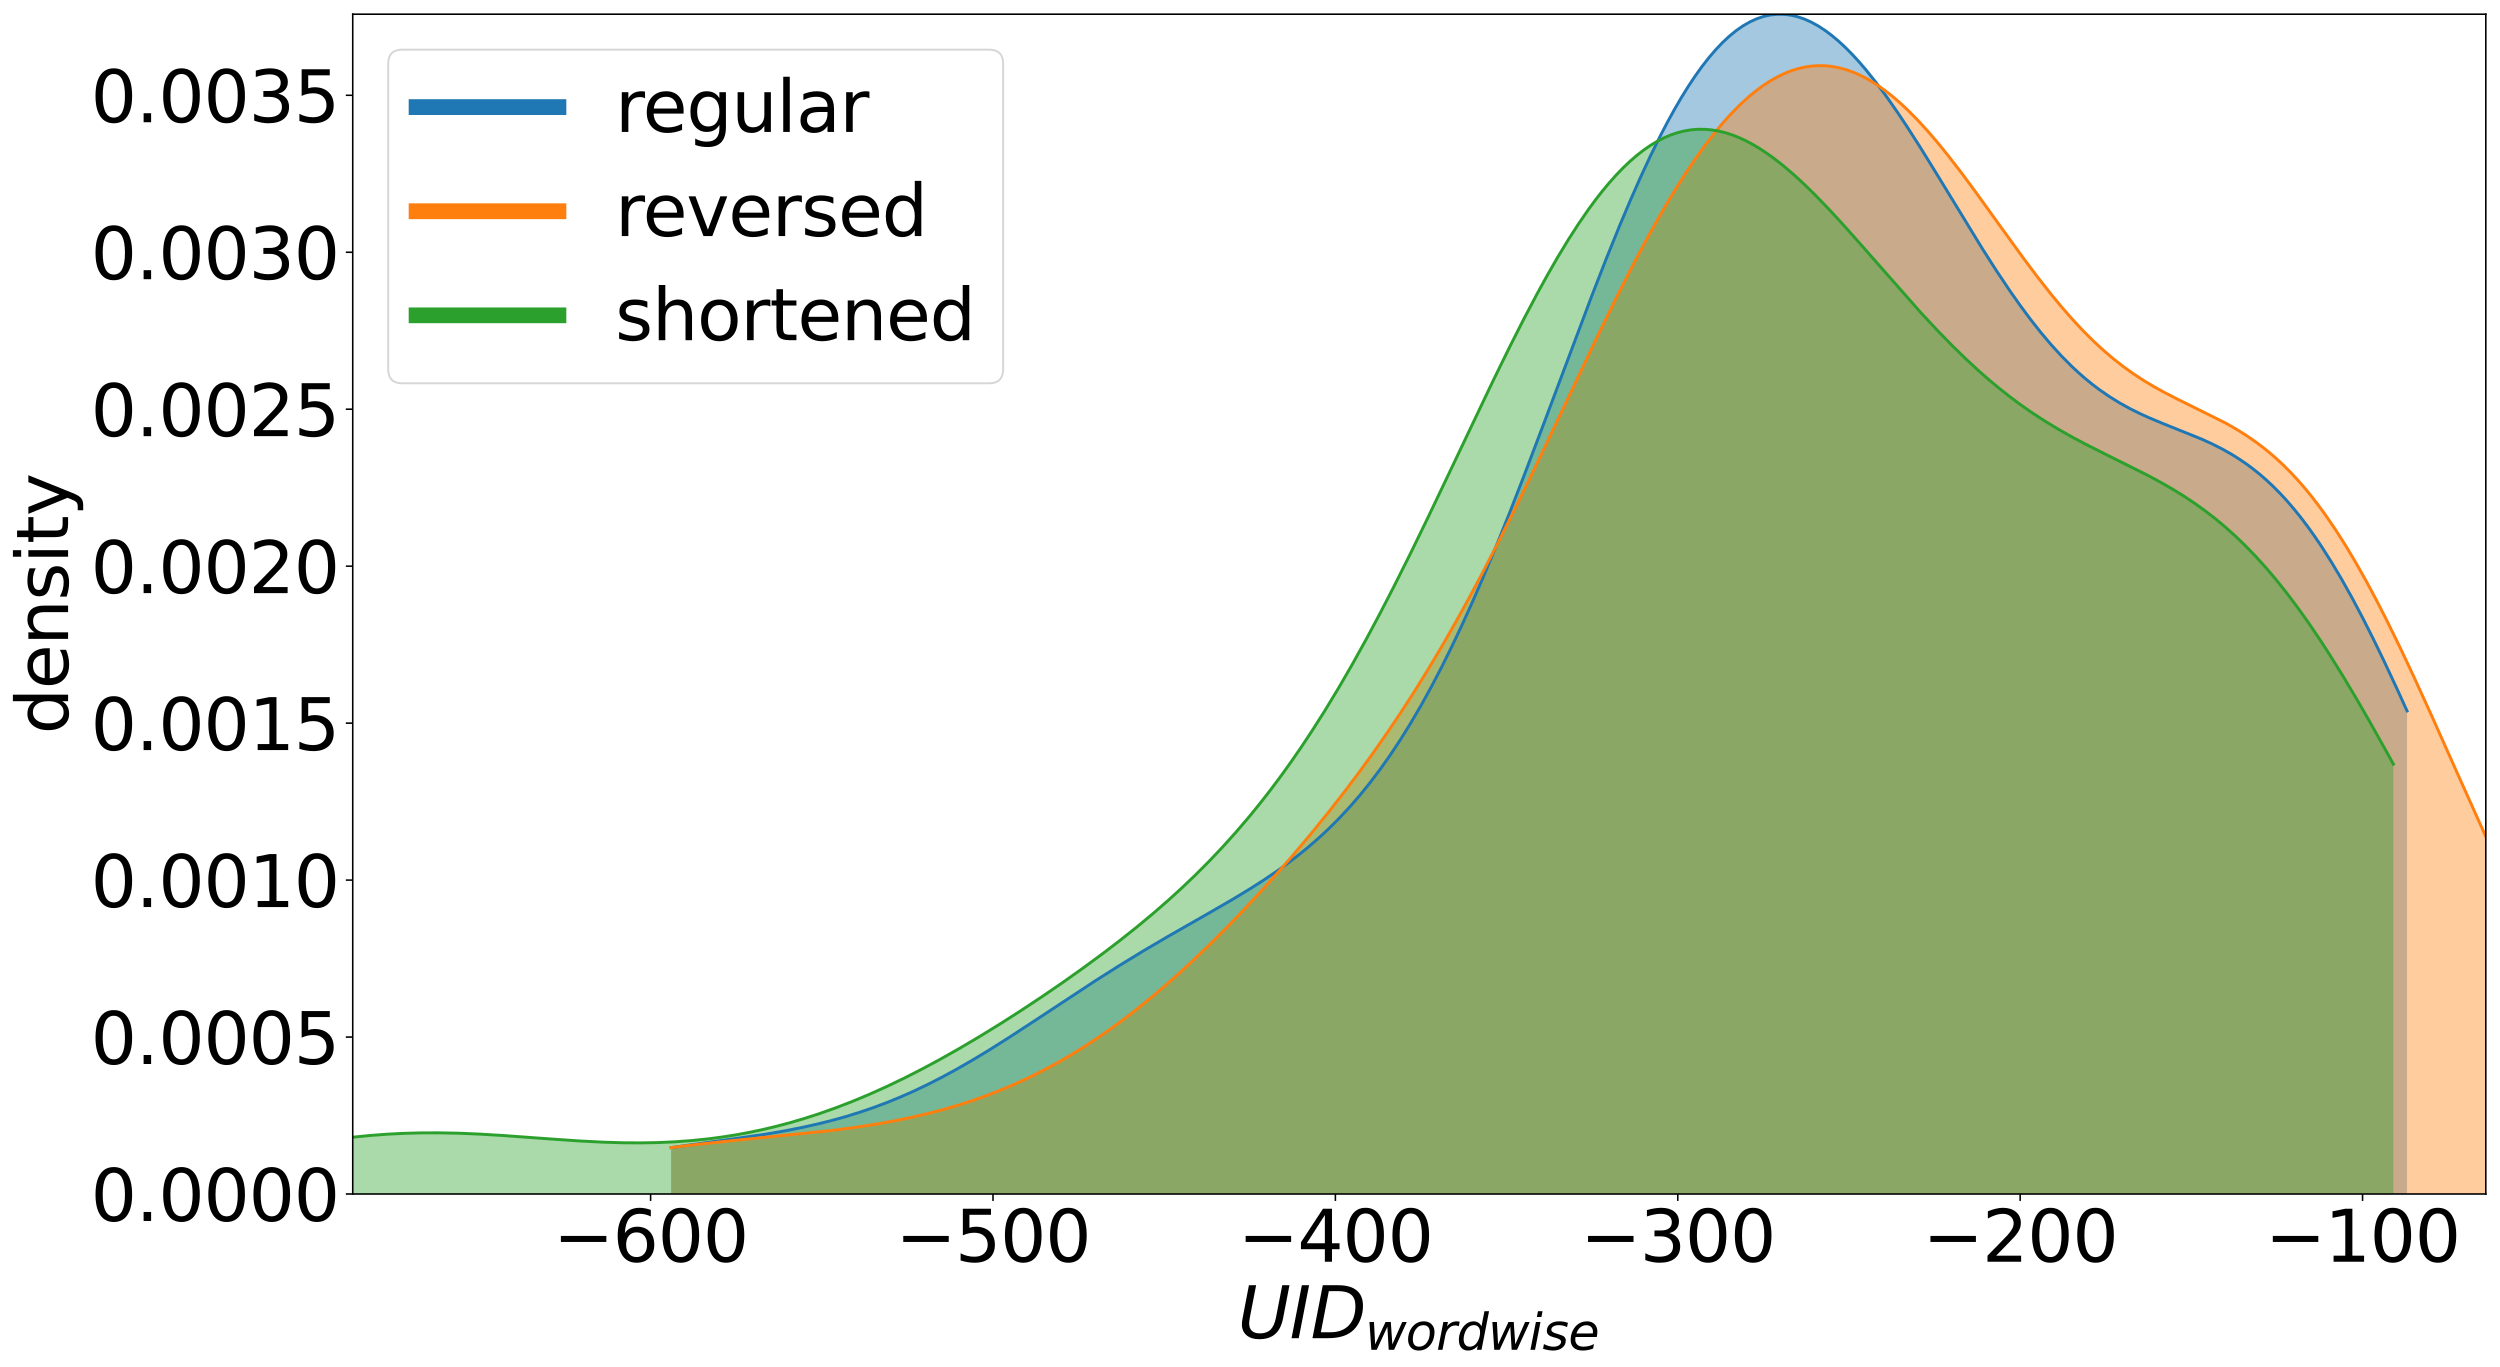 <?xml version="1.0" encoding="utf-8" standalone="no"?>
<!DOCTYPE svg PUBLIC "-//W3C//DTD SVG 1.1//EN"
  "http://www.w3.org/Graphics/SVG/1.1/DTD/svg11.dtd">
<svg xmlns:xlink="http://www.w3.org/1999/xlink" width="1268.727pt" height="693.835pt" viewBox="0 0 1268.727 693.835" xmlns="http://www.w3.org/2000/svg" version="1.1">
 <defs>
  <style type="text/css">*{stroke-linejoin: round; stroke-linecap: butt}</style>
 </defs>
 <g id="figure_1">
  <g id="patch_1">
   <path d="M 0 693.835 
L 1268.727 693.835 
L 1268.727 0 
L 0 0 
z
" style="fill: #ffffff"/>
  </g>
  <g id="axes_1">
   <g id="patch_2">
    <path d="M 179.007 605.952 
L 1261.527 605.952 
L 1261.527 7.2 
L 179.007 7.2 
z
" style="fill: #ffffff"/>
   </g>
   <g id="PolyCollection_1">
    <path d="M 340.604 605.952 
L 340.604 582.392 
L 342.341 582.15 
L 344.079 581.91 
L 345.816 581.67 
L 347.554 581.432 
L 349.292 581.195 
L 351.029 580.958 
L 352.767 580.723 
L 354.504 580.487 
L 356.242 580.252 
L 357.98 580.017 
L 359.717 579.781 
L 361.455 579.546 
L 363.192 579.309 
L 364.93 579.071 
L 366.667 578.832 
L 368.405 578.592 
L 370.143 578.35 
L 371.88 578.105 
L 373.618 577.859 
L 375.355 577.609 
L 377.093 577.356 
L 378.831 577.1 
L 380.568 576.841 
L 382.306 576.577 
L 384.043 576.309 
L 385.781 576.036 
L 387.519 575.758 
L 389.256 575.475 
L 390.994 575.185 
L 392.731 574.89 
L 394.469 574.588 
L 396.207 574.28 
L 397.944 573.964 
L 399.682 573.64 
L 401.419 573.309 
L 403.157 572.969 
L 404.894 572.621 
L 406.632 572.264 
L 408.37 571.897 
L 410.107 571.521 
L 411.845 571.135 
L 413.582 570.738 
L 415.32 570.331 
L 417.058 569.913 
L 418.795 569.484 
L 420.533 569.043 
L 422.27 568.59 
L 424.008 568.125 
L 425.746 567.648 
L 427.483 567.158 
L 429.221 566.655 
L 430.958 566.139 
L 432.696 565.61 
L 434.434 565.067 
L 436.171 564.51 
L 437.909 563.939 
L 439.646 563.354 
L 441.384 562.755 
L 443.122 562.141 
L 444.859 561.513 
L 446.597 560.87 
L 448.334 560.212 
L 450.072 559.539 
L 451.809 558.851 
L 453.547 558.149 
L 455.285 557.431 
L 457.022 556.698 
L 458.76 555.95 
L 460.497 555.187 
L 462.235 554.409 
L 463.973 553.617 
L 465.71 552.809 
L 467.448 551.986 
L 469.185 551.149 
L 470.923 550.298 
L 472.661 549.432 
L 474.398 548.552 
L 476.136 547.658 
L 477.873 546.75 
L 479.611 545.828 
L 481.349 544.893 
L 483.086 543.946 
L 484.824 542.985 
L 486.561 542.012 
L 488.299 541.027 
L 490.037 540.029 
L 491.774 539.021 
L 493.512 538.001 
L 495.249 536.97 
L 496.987 535.929 
L 498.724 534.878 
L 500.462 533.818 
L 502.2 532.748 
L 503.937 531.67 
L 505.675 530.583 
L 507.412 529.488 
L 509.15 528.387 
L 510.888 527.278 
L 512.625 526.163 
L 514.363 525.042 
L 516.1 523.915 
L 517.838 522.784 
L 519.576 521.648 
L 521.313 520.508 
L 523.051 519.365 
L 524.788 518.219 
L 526.526 517.07 
L 528.264 515.92 
L 530.001 514.768 
L 531.739 513.615 
L 533.476 512.461 
L 535.214 511.308 
L 536.952 510.155 
L 538.689 509.002 
L 540.427 507.851 
L 542.164 506.702 
L 543.902 505.555 
L 545.639 504.411 
L 547.377 503.269 
L 549.115 502.131 
L 550.852 500.996 
L 552.59 499.865 
L 554.327 498.738 
L 556.065 497.616 
L 557.803 496.499 
L 559.54 495.387 
L 561.278 494.28 
L 563.015 493.179 
L 564.753 492.083 
L 566.491 490.993 
L 568.228 489.909 
L 569.966 488.83 
L 571.703 487.758 
L 573.441 486.692 
L 575.179 485.632 
L 576.916 484.578 
L 578.654 483.529 
L 580.391 482.487 
L 582.129 481.45 
L 583.867 480.419 
L 585.604 479.394 
L 587.342 478.373 
L 589.079 477.358 
L 590.817 476.347 
L 592.554 475.34 
L 594.292 474.338 
L 596.03 473.339 
L 597.767 472.343 
L 599.505 471.35 
L 601.242 470.36 
L 602.98 469.371 
L 604.718 468.383 
L 606.455 467.397 
L 608.193 466.41 
L 609.93 465.423 
L 611.668 464.435 
L 613.406 463.444 
L 615.143 462.452 
L 616.881 461.456 
L 618.618 460.456 
L 620.356 459.451 
L 622.094 458.441 
L 623.831 457.424 
L 625.569 456.4 
L 627.306 455.368 
L 629.044 454.327 
L 630.781 453.275 
L 632.519 452.213 
L 634.257 451.139 
L 635.994 450.051 
L 637.732 448.95 
L 639.469 447.834 
L 641.207 446.701 
L 642.945 445.552 
L 644.682 444.384 
L 646.42 443.197 
L 648.157 441.99 
L 649.895 440.761 
L 651.633 439.509 
L 653.37 438.234 
L 655.108 436.934 
L 656.845 435.607 
L 658.583 434.254 
L 660.321 432.871 
L 662.058 431.46 
L 663.796 430.017 
L 665.533 428.543 
L 667.271 427.035 
L 669.009 425.493 
L 670.746 423.916 
L 672.484 422.302 
L 674.221 420.65 
L 675.959 418.959 
L 677.696 417.228 
L 679.434 415.456 
L 681.172 413.641 
L 682.909 411.783 
L 684.647 409.881 
L 686.384 407.933 
L 688.122 405.939 
L 689.86 403.897 
L 691.597 401.806 
L 693.335 399.666 
L 695.072 397.475 
L 696.81 395.233 
L 698.548 392.939 
L 700.285 390.592 
L 702.023 388.191 
L 703.76 385.735 
L 705.498 383.225 
L 707.236 380.658 
L 708.973 378.035 
L 710.711 375.355 
L 712.448 372.618 
L 714.186 369.822 
L 715.924 366.969 
L 717.661 364.056 
L 719.399 361.085 
L 721.136 358.055 
L 722.874 354.966 
L 724.611 351.817 
L 726.349 348.61 
L 728.087 345.343 
L 729.824 342.017 
L 731.562 338.633 
L 733.299 335.19 
L 735.037 331.69 
L 736.775 328.131 
L 738.512 324.516 
L 740.25 320.845 
L 741.987 317.118 
L 743.725 313.336 
L 745.463 309.501 
L 747.2 305.612 
L 748.938 301.672 
L 750.675 297.681 
L 752.413 293.64 
L 754.151 289.552 
L 755.888 285.416 
L 757.626 281.236 
L 759.363 277.012 
L 761.101 272.745 
L 762.839 268.439 
L 764.576 264.094 
L 766.314 259.712 
L 768.051 255.295 
L 769.789 250.846 
L 771.526 246.367 
L 773.264 241.859 
L 775.002 237.325 
L 776.739 232.768 
L 778.477 228.189 
L 780.214 223.591 
L 781.952 218.977 
L 783.69 214.349 
L 785.427 209.709 
L 787.165 205.061 
L 788.902 200.407 
L 790.64 195.75 
L 792.378 191.092 
L 794.115 186.437 
L 795.853 181.787 
L 797.59 177.145 
L 799.328 172.514 
L 801.066 167.896 
L 802.803 163.295 
L 804.541 158.714 
L 806.278 154.156 
L 808.016 149.622 
L 809.754 145.118 
L 811.491 140.644 
L 813.229 136.204 
L 814.966 131.802 
L 816.704 127.439 
L 818.441 123.119 
L 820.179 118.844 
L 821.917 114.618 
L 823.654 110.442 
L 825.392 106.32 
L 827.129 102.255 
L 828.867 98.248 
L 830.605 94.303 
L 832.342 90.421 
L 834.08 86.606 
L 835.817 82.859 
L 837.555 79.184 
L 839.293 75.582 
L 841.03 72.055 
L 842.768 68.605 
L 844.505 65.236 
L 846.243 61.947 
L 847.981 58.743 
L 849.718 55.623 
L 851.456 52.59 
L 853.193 49.646 
L 854.931 46.793 
L 856.668 44.03 
L 858.406 41.361 
L 860.144 38.786 
L 861.881 36.307 
L 863.619 33.925 
L 865.356 31.64 
L 867.094 29.454 
L 868.832 27.368 
L 870.569 25.383 
L 872.307 23.498 
L 874.044 21.715 
L 875.782 20.035 
L 877.52 18.458 
L 879.257 16.983 
L 880.995 15.613 
L 882.732 14.346 
L 884.47 13.182 
L 886.208 12.123 
L 887.945 11.168 
L 889.683 10.316 
L 891.42 9.568 
L 893.158 8.923 
L 894.896 8.382 
L 896.633 7.942 
L 898.371 7.605 
L 900.108 7.369 
L 901.846 7.235 
L 903.583 7.2 
L 905.321 7.265 
L 907.059 7.428 
L 908.796 7.689 
L 910.534 8.047 
L 912.271 8.5 
L 914.009 9.048 
L 915.747 9.689 
L 917.484 10.423 
L 919.222 11.247 
L 920.959 12.161 
L 922.697 13.163 
L 924.435 14.252 
L 926.172 15.426 
L 927.91 16.684 
L 929.647 18.024 
L 931.385 19.444 
L 933.123 20.943 
L 934.86 22.519 
L 936.598 24.169 
L 938.335 25.893 
L 940.073 27.688 
L 941.811 29.553 
L 943.548 31.485 
L 945.286 33.482 
L 947.023 35.543 
L 948.761 37.664 
L 950.498 39.844 
L 952.236 42.081 
L 953.974 44.373 
L 955.711 46.717 
L 957.449 49.11 
L 959.186 51.551 
L 960.924 54.037 
L 962.662 56.566 
L 964.399 59.135 
L 966.137 61.742 
L 967.874 64.385 
L 969.612 67.06 
L 971.35 69.766 
L 973.087 72.499 
L 974.825 75.258 
L 976.562 78.039 
L 978.3 80.841 
L 980.038 83.66 
L 981.775 86.494 
L 983.513 89.341 
L 985.25 92.197 
L 986.988 95.061 
L 988.726 97.929 
L 990.463 100.8 
L 992.201 103.67 
L 993.938 106.537 
L 995.676 109.399 
L 997.413 112.254 
L 999.151 115.098 
L 1000.889 117.929 
L 1002.626 120.745 
L 1004.364 123.544 
L 1006.101 126.324 
L 1007.839 129.082 
L 1009.577 131.815 
L 1011.314 134.523 
L 1013.052 137.202 
L 1014.789 139.851 
L 1016.527 142.468 
L 1018.265 145.051 
L 1020.002 147.599 
L 1021.74 150.108 
L 1023.477 152.579 
L 1025.215 155.009 
L 1026.953 157.397 
L 1028.69 159.741 
L 1030.428 162.041 
L 1032.165 164.295 
L 1033.903 166.501 
L 1035.641 168.66 
L 1037.378 170.769 
L 1039.116 172.829 
L 1040.853 174.839 
L 1042.591 176.798 
L 1044.328 178.705 
L 1046.066 180.561 
L 1047.804 182.364 
L 1049.541 184.116 
L 1051.279 185.816 
L 1053.016 187.464 
L 1054.754 189.06 
L 1056.492 190.605 
L 1058.229 192.099 
L 1059.967 193.543 
L 1061.704 194.937 
L 1063.442 196.283 
L 1065.18 197.58 
L 1066.917 198.831 
L 1068.655 200.037 
L 1070.392 201.198 
L 1072.13 202.317 
L 1073.868 203.393 
L 1075.605 204.43 
L 1077.343 205.429 
L 1079.08 206.391 
L 1080.818 207.319 
L 1082.555 208.214 
L 1084.293 209.078 
L 1086.031 209.914 
L 1087.768 210.724 
L 1089.506 211.509 
L 1091.243 212.273 
L 1092.981 213.018 
L 1094.719 213.745 
L 1096.456 214.458 
L 1098.194 215.16 
L 1099.931 215.852 
L 1101.669 216.537 
L 1103.407 217.218 
L 1105.144 217.899 
L 1106.882 218.58 
L 1108.619 219.266 
L 1110.357 219.959 
L 1112.095 220.661 
L 1113.832 221.375 
L 1115.57 222.105 
L 1117.307 222.853 
L 1119.045 223.621 
L 1120.783 224.412 
L 1122.52 225.229 
L 1124.258 226.074 
L 1125.995 226.95 
L 1127.733 227.86 
L 1129.47 228.805 
L 1131.208 229.789 
L 1132.946 230.814 
L 1134.683 231.881 
L 1136.421 232.994 
L 1138.158 234.154 
L 1139.896 235.363 
L 1141.634 236.623 
L 1143.371 237.937 
L 1145.109 239.305 
L 1146.846 240.73 
L 1148.584 242.213 
L 1150.322 243.755 
L 1152.059 245.359 
L 1153.797 247.024 
L 1155.534 248.753 
L 1157.272 250.546 
L 1159.01 252.405 
L 1160.747 254.329 
L 1162.485 256.32 
L 1164.222 258.379 
L 1165.96 260.505 
L 1167.698 262.699 
L 1169.435 264.961 
L 1171.173 267.292 
L 1172.91 269.691 
L 1174.648 272.157 
L 1176.385 274.692 
L 1178.123 277.294 
L 1179.861 279.962 
L 1181.598 282.697 
L 1183.336 285.497 
L 1185.073 288.361 
L 1186.811 291.289 
L 1188.549 294.279 
L 1190.286 297.331 
L 1192.024 300.442 
L 1193.761 303.612 
L 1195.499 306.838 
L 1197.237 310.12 
L 1198.974 313.456 
L 1200.712 316.844 
L 1202.449 320.282 
L 1204.187 323.768 
L 1205.925 327.3 
L 1207.662 330.876 
L 1209.4 334.494 
L 1211.137 338.151 
L 1212.875 341.847 
L 1214.613 345.577 
L 1216.35 349.341 
L 1218.088 353.134 
L 1219.825 356.956 
L 1221.563 360.804 
L 1221.563 605.952 
L 1221.563 605.952 
L 1219.825 605.952 
L 1218.088 605.952 
L 1216.35 605.952 
L 1214.613 605.952 
L 1212.875 605.952 
L 1211.137 605.952 
L 1209.4 605.952 
L 1207.662 605.952 
L 1205.925 605.952 
L 1204.187 605.952 
L 1202.449 605.952 
L 1200.712 605.952 
L 1198.974 605.952 
L 1197.237 605.952 
L 1195.499 605.952 
L 1193.761 605.952 
L 1192.024 605.952 
L 1190.286 605.952 
L 1188.549 605.952 
L 1186.811 605.952 
L 1185.073 605.952 
L 1183.336 605.952 
L 1181.598 605.952 
L 1179.861 605.952 
L 1178.123 605.952 
L 1176.385 605.952 
L 1174.648 605.952 
L 1172.91 605.952 
L 1171.173 605.952 
L 1169.435 605.952 
L 1167.698 605.952 
L 1165.96 605.952 
L 1164.222 605.952 
L 1162.485 605.952 
L 1160.747 605.952 
L 1159.01 605.952 
L 1157.272 605.952 
L 1155.534 605.952 
L 1153.797 605.952 
L 1152.059 605.952 
L 1150.322 605.952 
L 1148.584 605.952 
L 1146.846 605.952 
L 1145.109 605.952 
L 1143.371 605.952 
L 1141.634 605.952 
L 1139.896 605.952 
L 1138.158 605.952 
L 1136.421 605.952 
L 1134.683 605.952 
L 1132.946 605.952 
L 1131.208 605.952 
L 1129.47 605.952 
L 1127.733 605.952 
L 1125.995 605.952 
L 1124.258 605.952 
L 1122.52 605.952 
L 1120.783 605.952 
L 1119.045 605.952 
L 1117.307 605.952 
L 1115.57 605.952 
L 1113.832 605.952 
L 1112.095 605.952 
L 1110.357 605.952 
L 1108.619 605.952 
L 1106.882 605.952 
L 1105.144 605.952 
L 1103.407 605.952 
L 1101.669 605.952 
L 1099.931 605.952 
L 1098.194 605.952 
L 1096.456 605.952 
L 1094.719 605.952 
L 1092.981 605.952 
L 1091.243 605.952 
L 1089.506 605.952 
L 1087.768 605.952 
L 1086.031 605.952 
L 1084.293 605.952 
L 1082.555 605.952 
L 1080.818 605.952 
L 1079.08 605.952 
L 1077.343 605.952 
L 1075.605 605.952 
L 1073.868 605.952 
L 1072.13 605.952 
L 1070.392 605.952 
L 1068.655 605.952 
L 1066.917 605.952 
L 1065.18 605.952 
L 1063.442 605.952 
L 1061.704 605.952 
L 1059.967 605.952 
L 1058.229 605.952 
L 1056.492 605.952 
L 1054.754 605.952 
L 1053.016 605.952 
L 1051.279 605.952 
L 1049.541 605.952 
L 1047.804 605.952 
L 1046.066 605.952 
L 1044.328 605.952 
L 1042.591 605.952 
L 1040.853 605.952 
L 1039.116 605.952 
L 1037.378 605.952 
L 1035.641 605.952 
L 1033.903 605.952 
L 1032.165 605.952 
L 1030.428 605.952 
L 1028.69 605.952 
L 1026.953 605.952 
L 1025.215 605.952 
L 1023.477 605.952 
L 1021.74 605.952 
L 1020.002 605.952 
L 1018.265 605.952 
L 1016.527 605.952 
L 1014.789 605.952 
L 1013.052 605.952 
L 1011.314 605.952 
L 1009.577 605.952 
L 1007.839 605.952 
L 1006.101 605.952 
L 1004.364 605.952 
L 1002.626 605.952 
L 1000.889 605.952 
L 999.151 605.952 
L 997.413 605.952 
L 995.676 605.952 
L 993.938 605.952 
L 992.201 605.952 
L 990.463 605.952 
L 988.726 605.952 
L 986.988 605.952 
L 985.25 605.952 
L 983.513 605.952 
L 981.775 605.952 
L 980.038 605.952 
L 978.3 605.952 
L 976.562 605.952 
L 974.825 605.952 
L 973.087 605.952 
L 971.35 605.952 
L 969.612 605.952 
L 967.874 605.952 
L 966.137 605.952 
L 964.399 605.952 
L 962.662 605.952 
L 960.924 605.952 
L 959.186 605.952 
L 957.449 605.952 
L 955.711 605.952 
L 953.974 605.952 
L 952.236 605.952 
L 950.498 605.952 
L 948.761 605.952 
L 947.023 605.952 
L 945.286 605.952 
L 943.548 605.952 
L 941.811 605.952 
L 940.073 605.952 
L 938.335 605.952 
L 936.598 605.952 
L 934.86 605.952 
L 933.123 605.952 
L 931.385 605.952 
L 929.647 605.952 
L 927.91 605.952 
L 926.172 605.952 
L 924.435 605.952 
L 922.697 605.952 
L 920.959 605.952 
L 919.222 605.952 
L 917.484 605.952 
L 915.747 605.952 
L 914.009 605.952 
L 912.271 605.952 
L 910.534 605.952 
L 908.796 605.952 
L 907.059 605.952 
L 905.321 605.952 
L 903.583 605.952 
L 901.846 605.952 
L 900.108 605.952 
L 898.371 605.952 
L 896.633 605.952 
L 894.896 605.952 
L 893.158 605.952 
L 891.42 605.952 
L 889.683 605.952 
L 887.945 605.952 
L 886.208 605.952 
L 884.47 605.952 
L 882.732 605.952 
L 880.995 605.952 
L 879.257 605.952 
L 877.52 605.952 
L 875.782 605.952 
L 874.044 605.952 
L 872.307 605.952 
L 870.569 605.952 
L 868.832 605.952 
L 867.094 605.952 
L 865.356 605.952 
L 863.619 605.952 
L 861.881 605.952 
L 860.144 605.952 
L 858.406 605.952 
L 856.668 605.952 
L 854.931 605.952 
L 853.193 605.952 
L 851.456 605.952 
L 849.718 605.952 
L 847.981 605.952 
L 846.243 605.952 
L 844.505 605.952 
L 842.768 605.952 
L 841.03 605.952 
L 839.293 605.952 
L 837.555 605.952 
L 835.817 605.952 
L 834.08 605.952 
L 832.342 605.952 
L 830.605 605.952 
L 828.867 605.952 
L 827.129 605.952 
L 825.392 605.952 
L 823.654 605.952 
L 821.917 605.952 
L 820.179 605.952 
L 818.441 605.952 
L 816.704 605.952 
L 814.966 605.952 
L 813.229 605.952 
L 811.491 605.952 
L 809.754 605.952 
L 808.016 605.952 
L 806.278 605.952 
L 804.541 605.952 
L 802.803 605.952 
L 801.066 605.952 
L 799.328 605.952 
L 797.59 605.952 
L 795.853 605.952 
L 794.115 605.952 
L 792.378 605.952 
L 790.64 605.952 
L 788.902 605.952 
L 787.165 605.952 
L 785.427 605.952 
L 783.69 605.952 
L 781.952 605.952 
L 780.214 605.952 
L 778.477 605.952 
L 776.739 605.952 
L 775.002 605.952 
L 773.264 605.952 
L 771.526 605.952 
L 769.789 605.952 
L 768.051 605.952 
L 766.314 605.952 
L 764.576 605.952 
L 762.839 605.952 
L 761.101 605.952 
L 759.363 605.952 
L 757.626 605.952 
L 755.888 605.952 
L 754.151 605.952 
L 752.413 605.952 
L 750.675 605.952 
L 748.938 605.952 
L 747.2 605.952 
L 745.463 605.952 
L 743.725 605.952 
L 741.987 605.952 
L 740.25 605.952 
L 738.512 605.952 
L 736.775 605.952 
L 735.037 605.952 
L 733.299 605.952 
L 731.562 605.952 
L 729.824 605.952 
L 728.087 605.952 
L 726.349 605.952 
L 724.611 605.952 
L 722.874 605.952 
L 721.136 605.952 
L 719.399 605.952 
L 717.661 605.952 
L 715.924 605.952 
L 714.186 605.952 
L 712.448 605.952 
L 710.711 605.952 
L 708.973 605.952 
L 707.236 605.952 
L 705.498 605.952 
L 703.76 605.952 
L 702.023 605.952 
L 700.285 605.952 
L 698.548 605.952 
L 696.81 605.952 
L 695.072 605.952 
L 693.335 605.952 
L 691.597 605.952 
L 689.86 605.952 
L 688.122 605.952 
L 686.384 605.952 
L 684.647 605.952 
L 682.909 605.952 
L 681.172 605.952 
L 679.434 605.952 
L 677.696 605.952 
L 675.959 605.952 
L 674.221 605.952 
L 672.484 605.952 
L 670.746 605.952 
L 669.009 605.952 
L 667.271 605.952 
L 665.533 605.952 
L 663.796 605.952 
L 662.058 605.952 
L 660.321 605.952 
L 658.583 605.952 
L 656.845 605.952 
L 655.108 605.952 
L 653.37 605.952 
L 651.633 605.952 
L 649.895 605.952 
L 648.157 605.952 
L 646.42 605.952 
L 644.682 605.952 
L 642.945 605.952 
L 641.207 605.952 
L 639.469 605.952 
L 637.732 605.952 
L 635.994 605.952 
L 634.257 605.952 
L 632.519 605.952 
L 630.781 605.952 
L 629.044 605.952 
L 627.306 605.952 
L 625.569 605.952 
L 623.831 605.952 
L 622.094 605.952 
L 620.356 605.952 
L 618.618 605.952 
L 616.881 605.952 
L 615.143 605.952 
L 613.406 605.952 
L 611.668 605.952 
L 609.93 605.952 
L 608.193 605.952 
L 606.455 605.952 
L 604.718 605.952 
L 602.98 605.952 
L 601.242 605.952 
L 599.505 605.952 
L 597.767 605.952 
L 596.03 605.952 
L 594.292 605.952 
L 592.554 605.952 
L 590.817 605.952 
L 589.079 605.952 
L 587.342 605.952 
L 585.604 605.952 
L 583.867 605.952 
L 582.129 605.952 
L 580.391 605.952 
L 578.654 605.952 
L 576.916 605.952 
L 575.179 605.952 
L 573.441 605.952 
L 571.703 605.952 
L 569.966 605.952 
L 568.228 605.952 
L 566.491 605.952 
L 564.753 605.952 
L 563.015 605.952 
L 561.278 605.952 
L 559.54 605.952 
L 557.803 605.952 
L 556.065 605.952 
L 554.327 605.952 
L 552.59 605.952 
L 550.852 605.952 
L 549.115 605.952 
L 547.377 605.952 
L 545.639 605.952 
L 543.902 605.952 
L 542.164 605.952 
L 540.427 605.952 
L 538.689 605.952 
L 536.952 605.952 
L 535.214 605.952 
L 533.476 605.952 
L 531.739 605.952 
L 530.001 605.952 
L 528.264 605.952 
L 526.526 605.952 
L 524.788 605.952 
L 523.051 605.952 
L 521.313 605.952 
L 519.576 605.952 
L 517.838 605.952 
L 516.1 605.952 
L 514.363 605.952 
L 512.625 605.952 
L 510.888 605.952 
L 509.15 605.952 
L 507.412 605.952 
L 505.675 605.952 
L 503.937 605.952 
L 502.2 605.952 
L 500.462 605.952 
L 498.724 605.952 
L 496.987 605.952 
L 495.249 605.952 
L 493.512 605.952 
L 491.774 605.952 
L 490.037 605.952 
L 488.299 605.952 
L 486.561 605.952 
L 484.824 605.952 
L 483.086 605.952 
L 481.349 605.952 
L 479.611 605.952 
L 477.873 605.952 
L 476.136 605.952 
L 474.398 605.952 
L 472.661 605.952 
L 470.923 605.952 
L 469.185 605.952 
L 467.448 605.952 
L 465.71 605.952 
L 463.973 605.952 
L 462.235 605.952 
L 460.497 605.952 
L 458.76 605.952 
L 457.022 605.952 
L 455.285 605.952 
L 453.547 605.952 
L 451.809 605.952 
L 450.072 605.952 
L 448.334 605.952 
L 446.597 605.952 
L 444.859 605.952 
L 443.122 605.952 
L 441.384 605.952 
L 439.646 605.952 
L 437.909 605.952 
L 436.171 605.952 
L 434.434 605.952 
L 432.696 605.952 
L 430.958 605.952 
L 429.221 605.952 
L 427.483 605.952 
L 425.746 605.952 
L 424.008 605.952 
L 422.27 605.952 
L 420.533 605.952 
L 418.795 605.952 
L 417.058 605.952 
L 415.32 605.952 
L 413.582 605.952 
L 411.845 605.952 
L 410.107 605.952 
L 408.37 605.952 
L 406.632 605.952 
L 404.894 605.952 
L 403.157 605.952 
L 401.419 605.952 
L 399.682 605.952 
L 397.944 605.952 
L 396.207 605.952 
L 394.469 605.952 
L 392.731 605.952 
L 390.994 605.952 
L 389.256 605.952 
L 387.519 605.952 
L 385.781 605.952 
L 384.043 605.952 
L 382.306 605.952 
L 380.568 605.952 
L 378.831 605.952 
L 377.093 605.952 
L 375.355 605.952 
L 373.618 605.952 
L 371.88 605.952 
L 370.143 605.952 
L 368.405 605.952 
L 366.667 605.952 
L 364.93 605.952 
L 363.192 605.952 
L 361.455 605.952 
L 359.717 605.952 
L 357.98 605.952 
L 356.242 605.952 
L 354.504 605.952 
L 352.767 605.952 
L 351.029 605.952 
L 349.292 605.952 
L 347.554 605.952 
L 345.816 605.952 
L 344.079 605.952 
L 342.341 605.952 
L 340.604 605.952 
z
" clip-path="url(#p90bb172c11)" style="fill: #1f77b4; fill-opacity: 0.4"/>
   </g>
   <g id="PolyCollection_2">
    <path d="M 340.604 605.952 
L 340.604 582.378 
L 342.341 582.156 
L 344.079 581.938 
L 345.816 581.724 
L 347.554 581.512 
L 349.292 581.304 
L 351.029 581.099 
L 352.767 580.897 
L 354.504 580.698 
L 356.242 580.501 
L 357.98 580.308 
L 359.717 580.118 
L 361.455 579.93 
L 363.192 579.744 
L 364.93 579.561 
L 366.667 579.38 
L 368.405 579.201 
L 370.143 579.024 
L 371.88 578.849 
L 373.618 578.675 
L 375.355 578.503 
L 377.093 578.332 
L 378.831 578.162 
L 380.568 577.993 
L 382.306 577.825 
L 384.043 577.658 
L 385.781 577.49 
L 387.519 577.323 
L 389.256 577.156 
L 390.994 576.988 
L 392.731 576.82 
L 394.469 576.652 
L 396.207 576.482 
L 397.944 576.311 
L 399.682 576.139 
L 401.419 575.965 
L 403.157 575.79 
L 404.894 575.612 
L 406.632 575.432 
L 408.37 575.25 
L 410.107 575.065 
L 411.845 574.877 
L 413.582 574.686 
L 415.32 574.492 
L 417.058 574.294 
L 418.795 574.092 
L 420.533 573.886 
L 422.27 573.675 
L 424.008 573.46 
L 425.746 573.241 
L 427.483 573.016 
L 429.221 572.786 
L 430.958 572.551 
L 432.696 572.31 
L 434.434 572.062 
L 436.171 571.809 
L 437.909 571.55 
L 439.646 571.284 
L 441.384 571.011 
L 443.122 570.73 
L 444.859 570.443 
L 446.597 570.148 
L 448.334 569.845 
L 450.072 569.535 
L 451.809 569.216 
L 453.547 568.889 
L 455.285 568.553 
L 457.022 568.208 
L 458.76 567.854 
L 460.497 567.491 
L 462.235 567.118 
L 463.973 566.736 
L 465.71 566.343 
L 467.448 565.94 
L 469.185 565.527 
L 470.923 565.103 
L 472.661 564.669 
L 474.398 564.223 
L 476.136 563.766 
L 477.873 563.298 
L 479.611 562.817 
L 481.349 562.325 
L 483.086 561.821 
L 484.824 561.304 
L 486.561 560.775 
L 488.299 560.233 
L 490.037 559.679 
L 491.774 559.111 
L 493.512 558.529 
L 495.249 557.935 
L 496.987 557.326 
L 498.724 556.704 
L 500.462 556.067 
L 502.2 555.416 
L 503.937 554.751 
L 505.675 554.071 
L 507.412 553.376 
L 509.15 552.667 
L 510.888 551.942 
L 512.625 551.202 
L 514.363 550.446 
L 516.1 549.675 
L 517.838 548.888 
L 519.576 548.086 
L 521.313 547.267 
L 523.051 546.432 
L 524.788 545.581 
L 526.526 544.713 
L 528.264 543.829 
L 530.001 542.929 
L 531.739 542.011 
L 533.476 541.077 
L 535.214 540.126 
L 536.952 539.158 
L 538.689 538.173 
L 540.427 537.171 
L 542.164 536.152 
L 543.902 535.116 
L 545.639 534.062 
L 547.377 532.991 
L 549.115 531.903 
L 550.852 530.797 
L 552.59 529.674 
L 554.327 528.533 
L 556.065 527.375 
L 557.803 526.2 
L 559.54 525.008 
L 561.278 523.798 
L 563.015 522.571 
L 564.753 521.326 
L 566.491 520.064 
L 568.228 518.785 
L 569.966 517.489 
L 571.703 516.176 
L 573.441 514.846 
L 575.179 513.499 
L 576.916 512.135 
L 578.654 510.755 
L 580.391 509.357 
L 582.129 507.944 
L 583.867 506.513 
L 585.604 505.067 
L 587.342 503.604 
L 589.079 502.125 
L 590.817 500.63 
L 592.554 499.12 
L 594.292 497.594 
L 596.03 496.052 
L 597.767 494.495 
L 599.505 492.922 
L 601.242 491.335 
L 602.98 489.732 
L 604.718 488.114 
L 606.455 486.482 
L 608.193 484.836 
L 609.93 483.174 
L 611.668 481.499 
L 613.406 479.809 
L 615.143 478.106 
L 616.881 476.388 
L 618.618 474.657 
L 620.356 472.912 
L 622.094 471.153 
L 623.831 469.381 
L 625.569 467.596 
L 627.306 465.797 
L 629.044 463.985 
L 630.781 462.16 
L 632.519 460.322 
L 634.257 458.471 
L 635.994 456.607 
L 637.732 454.729 
L 639.469 452.839 
L 641.207 450.935 
L 642.945 449.019 
L 644.682 447.089 
L 646.42 445.147 
L 648.157 443.19 
L 649.895 441.221 
L 651.633 439.238 
L 653.37 437.241 
L 655.108 435.231 
L 656.845 433.207 
L 658.583 431.169 
L 660.321 429.116 
L 662.058 427.049 
L 663.796 424.967 
L 665.533 422.87 
L 667.271 420.757 
L 669.009 418.629 
L 670.746 416.486 
L 672.484 414.326 
L 674.221 412.149 
L 675.959 409.955 
L 677.696 407.744 
L 679.434 405.516 
L 681.172 403.269 
L 682.909 401.004 
L 684.647 398.72 
L 686.384 396.416 
L 688.122 394.093 
L 689.86 391.749 
L 691.597 389.385 
L 693.335 387 
L 695.072 384.593 
L 696.81 382.163 
L 698.548 379.712 
L 700.285 377.237 
L 702.023 374.739 
L 703.76 372.216 
L 705.498 369.67 
L 707.236 367.098 
L 708.973 364.502 
L 710.711 361.879 
L 712.448 359.231 
L 714.186 356.556 
L 715.924 353.854 
L 717.661 351.126 
L 719.399 348.369 
L 721.136 345.585 
L 722.874 342.773 
L 724.611 339.932 
L 726.349 337.063 
L 728.087 334.166 
L 729.824 331.239 
L 731.562 328.284 
L 733.299 325.3 
L 735.037 322.286 
L 736.775 319.244 
L 738.512 316.173 
L 740.25 313.072 
L 741.987 309.943 
L 743.725 306.786 
L 745.463 303.6 
L 747.2 300.387 
L 748.938 297.145 
L 750.675 293.877 
L 752.413 290.581 
L 754.151 287.259 
L 755.888 283.912 
L 757.626 280.539 
L 759.363 277.142 
L 761.101 273.72 
L 762.839 270.276 
L 764.576 266.81 
L 766.314 263.322 
L 768.051 259.813 
L 769.789 256.285 
L 771.526 252.738 
L 773.264 249.174 
L 775.002 245.594 
L 776.739 241.998 
L 778.477 238.388 
L 780.214 234.766 
L 781.952 231.132 
L 783.69 227.487 
L 785.427 223.834 
L 787.165 220.174 
L 788.902 216.508 
L 790.64 212.837 
L 792.378 209.163 
L 794.115 205.488 
L 795.853 201.813 
L 797.59 198.139 
L 799.328 194.469 
L 801.066 190.804 
L 802.803 187.146 
L 804.541 183.495 
L 806.278 179.855 
L 808.016 176.226 
L 809.754 172.611 
L 811.491 169.011 
L 813.229 165.427 
L 814.966 161.862 
L 816.704 158.317 
L 818.441 154.794 
L 820.179 151.294 
L 821.917 147.819 
L 823.654 144.372 
L 825.392 140.952 
L 827.129 137.563 
L 828.867 134.206 
L 830.605 130.882 
L 832.342 127.593 
L 834.08 124.341 
L 835.817 121.126 
L 837.555 117.952 
L 839.293 114.818 
L 841.03 111.726 
L 842.768 108.679 
L 844.505 105.677 
L 846.243 102.722 
L 847.981 99.814 
L 849.718 96.956 
L 851.456 94.148 
L 853.193 91.393 
L 854.931 88.69 
L 856.668 86.041 
L 858.406 83.447 
L 860.144 80.91 
L 861.881 78.43 
L 863.619 76.009 
L 865.356 73.647 
L 867.094 71.345 
L 868.832 69.104 
L 870.569 66.925 
L 872.307 64.809 
L 874.044 62.757 
L 875.782 60.769 
L 877.52 58.847 
L 879.257 56.99 
L 880.995 55.199 
L 882.732 53.476 
L 884.47 51.82 
L 886.208 50.233 
L 887.945 48.714 
L 889.683 47.265 
L 891.42 45.885 
L 893.158 44.575 
L 894.896 43.336 
L 896.633 42.168 
L 898.371 41.072 
L 900.108 40.046 
L 901.846 39.093 
L 903.583 38.212 
L 905.321 37.403 
L 907.059 36.666 
L 908.796 36.003 
L 910.534 35.412 
L 912.271 34.894 
L 914.009 34.449 
L 915.747 34.077 
L 917.484 33.779 
L 919.222 33.553 
L 920.959 33.4 
L 922.697 33.32 
L 924.435 33.313 
L 926.172 33.379 
L 927.91 33.517 
L 929.647 33.727 
L 931.385 34.009 
L 933.123 34.363 
L 934.86 34.788 
L 936.598 35.283 
L 938.335 35.849 
L 940.073 36.485 
L 941.811 37.191 
L 943.548 37.965 
L 945.286 38.807 
L 947.023 39.717 
L 948.761 40.693 
L 950.498 41.736 
L 952.236 42.843 
L 953.974 44.015 
L 955.711 45.25 
L 957.449 46.547 
L 959.186 47.906 
L 960.924 49.324 
L 962.662 50.801 
L 964.399 52.336 
L 966.137 53.928 
L 967.874 55.574 
L 969.612 57.274 
L 971.35 59.026 
L 973.087 60.829 
L 974.825 62.68 
L 976.562 64.579 
L 978.3 66.523 
L 980.038 68.512 
L 981.775 70.542 
L 983.513 72.612 
L 985.25 74.721 
L 986.988 76.866 
L 988.726 79.045 
L 990.463 81.256 
L 992.201 83.498 
L 993.938 85.767 
L 995.676 88.062 
L 997.413 90.38 
L 999.151 92.72 
L 1000.889 95.079 
L 1002.626 97.454 
L 1004.364 99.844 
L 1006.101 102.246 
L 1007.839 104.657 
L 1009.577 107.076 
L 1011.314 109.5 
L 1013.052 111.926 
L 1014.789 114.353 
L 1016.527 116.778 
L 1018.265 119.198 
L 1020.002 121.612 
L 1021.74 124.016 
L 1023.477 126.41 
L 1025.215 128.79 
L 1026.953 131.154 
L 1028.69 133.501 
L 1030.428 135.828 
L 1032.165 138.134 
L 1033.903 140.416 
L 1035.641 142.672 
L 1037.378 144.901 
L 1039.116 147.101 
L 1040.853 149.27 
L 1042.591 151.407 
L 1044.328 153.51 
L 1046.066 155.578 
L 1047.804 157.61 
L 1049.541 159.604 
L 1051.279 161.559 
L 1053.016 163.475 
L 1054.754 165.351 
L 1056.492 167.185 
L 1058.229 168.977 
L 1059.967 170.727 
L 1061.704 172.434 
L 1063.442 174.099 
L 1065.18 175.72 
L 1066.917 177.298 
L 1068.655 178.833 
L 1070.392 180.325 
L 1072.13 181.775 
L 1073.868 183.183 
L 1075.605 184.55 
L 1077.343 185.876 
L 1079.08 187.162 
L 1080.818 188.409 
L 1082.555 189.619 
L 1084.293 190.793 
L 1086.031 191.931 
L 1087.768 193.036 
L 1089.506 194.108 
L 1091.243 195.15 
L 1092.981 196.163 
L 1094.719 197.15 
L 1096.456 198.111 
L 1098.194 199.05 
L 1099.931 199.967 
L 1101.669 200.866 
L 1103.407 201.749 
L 1105.144 202.617 
L 1106.882 203.474 
L 1108.619 204.322 
L 1110.357 205.162 
L 1112.095 205.999 
L 1113.832 206.834 
L 1115.57 207.669 
L 1117.307 208.508 
L 1119.045 209.353 
L 1120.783 210.207 
L 1122.52 211.073 
L 1124.258 211.952 
L 1125.995 212.848 
L 1127.733 213.764 
L 1129.47 214.701 
L 1131.208 215.663 
L 1132.946 216.651 
L 1134.683 217.669 
L 1136.421 218.719 
L 1138.158 219.804 
L 1139.896 220.925 
L 1141.634 222.085 
L 1143.371 223.286 
L 1145.109 224.53 
L 1146.846 225.819 
L 1148.584 227.156 
L 1150.322 228.542 
L 1152.059 229.979 
L 1153.797 231.468 
L 1155.534 233.011 
L 1157.272 234.61 
L 1159.01 236.267 
L 1160.747 237.981 
L 1162.485 239.755 
L 1164.222 241.59 
L 1165.96 243.485 
L 1167.698 245.444 
L 1169.435 247.465 
L 1171.173 249.549 
L 1172.91 251.698 
L 1174.648 253.911 
L 1176.385 256.188 
L 1178.123 258.53 
L 1179.861 260.937 
L 1181.598 263.408 
L 1183.336 265.943 
L 1185.073 268.542 
L 1186.811 271.204 
L 1188.549 273.929 
L 1190.286 276.716 
L 1192.024 279.564 
L 1193.761 282.473 
L 1195.499 285.44 
L 1197.237 288.466 
L 1198.974 291.548 
L 1200.712 294.686 
L 1202.449 297.878 
L 1204.187 301.123 
L 1205.925 304.419 
L 1207.662 307.763 
L 1209.4 311.156 
L 1211.137 314.594 
L 1212.875 318.076 
L 1214.613 321.6 
L 1216.35 325.164 
L 1218.088 328.766 
L 1219.825 332.404 
L 1221.563 336.075 
L 1223.3 339.778 
L 1225.038 343.51 
L 1226.776 347.27 
L 1228.513 351.053 
L 1230.251 354.86 
L 1231.988 358.686 
L 1233.726 362.53 
L 1235.464 366.39 
L 1237.201 370.263 
L 1238.939 374.146 
L 1240.676 378.038 
L 1242.414 381.936 
L 1244.152 385.838 
L 1245.889 389.741 
L 1247.627 393.643 
L 1249.364 397.543 
L 1251.102 401.437 
L 1252.84 405.323 
L 1254.577 409.2 
L 1256.315 413.065 
L 1258.052 416.916 
L 1259.79 420.751 
L 1261.527 424.568 
L 1261.527 605.952 
L 1261.527 605.952 
L 1259.79 605.952 
L 1258.052 605.952 
L 1256.315 605.952 
L 1254.577 605.952 
L 1252.84 605.952 
L 1251.102 605.952 
L 1249.364 605.952 
L 1247.627 605.952 
L 1245.889 605.952 
L 1244.152 605.952 
L 1242.414 605.952 
L 1240.676 605.952 
L 1238.939 605.952 
L 1237.201 605.952 
L 1235.464 605.952 
L 1233.726 605.952 
L 1231.988 605.952 
L 1230.251 605.952 
L 1228.513 605.952 
L 1226.776 605.952 
L 1225.038 605.952 
L 1223.3 605.952 
L 1221.563 605.952 
L 1219.825 605.952 
L 1218.088 605.952 
L 1216.35 605.952 
L 1214.613 605.952 
L 1212.875 605.952 
L 1211.137 605.952 
L 1209.4 605.952 
L 1207.662 605.952 
L 1205.925 605.952 
L 1204.187 605.952 
L 1202.449 605.952 
L 1200.712 605.952 
L 1198.974 605.952 
L 1197.237 605.952 
L 1195.499 605.952 
L 1193.761 605.952 
L 1192.024 605.952 
L 1190.286 605.952 
L 1188.549 605.952 
L 1186.811 605.952 
L 1185.073 605.952 
L 1183.336 605.952 
L 1181.598 605.952 
L 1179.861 605.952 
L 1178.123 605.952 
L 1176.385 605.952 
L 1174.648 605.952 
L 1172.91 605.952 
L 1171.173 605.952 
L 1169.435 605.952 
L 1167.698 605.952 
L 1165.96 605.952 
L 1164.222 605.952 
L 1162.485 605.952 
L 1160.747 605.952 
L 1159.01 605.952 
L 1157.272 605.952 
L 1155.534 605.952 
L 1153.797 605.952 
L 1152.059 605.952 
L 1150.322 605.952 
L 1148.584 605.952 
L 1146.846 605.952 
L 1145.109 605.952 
L 1143.371 605.952 
L 1141.634 605.952 
L 1139.896 605.952 
L 1138.158 605.952 
L 1136.421 605.952 
L 1134.683 605.952 
L 1132.946 605.952 
L 1131.208 605.952 
L 1129.47 605.952 
L 1127.733 605.952 
L 1125.995 605.952 
L 1124.258 605.952 
L 1122.52 605.952 
L 1120.783 605.952 
L 1119.045 605.952 
L 1117.307 605.952 
L 1115.57 605.952 
L 1113.832 605.952 
L 1112.095 605.952 
L 1110.357 605.952 
L 1108.619 605.952 
L 1106.882 605.952 
L 1105.144 605.952 
L 1103.407 605.952 
L 1101.669 605.952 
L 1099.931 605.952 
L 1098.194 605.952 
L 1096.456 605.952 
L 1094.719 605.952 
L 1092.981 605.952 
L 1091.243 605.952 
L 1089.506 605.952 
L 1087.768 605.952 
L 1086.031 605.952 
L 1084.293 605.952 
L 1082.555 605.952 
L 1080.818 605.952 
L 1079.08 605.952 
L 1077.343 605.952 
L 1075.605 605.952 
L 1073.868 605.952 
L 1072.13 605.952 
L 1070.392 605.952 
L 1068.655 605.952 
L 1066.917 605.952 
L 1065.18 605.952 
L 1063.442 605.952 
L 1061.704 605.952 
L 1059.967 605.952 
L 1058.229 605.952 
L 1056.492 605.952 
L 1054.754 605.952 
L 1053.016 605.952 
L 1051.279 605.952 
L 1049.541 605.952 
L 1047.804 605.952 
L 1046.066 605.952 
L 1044.328 605.952 
L 1042.591 605.952 
L 1040.853 605.952 
L 1039.116 605.952 
L 1037.378 605.952 
L 1035.641 605.952 
L 1033.903 605.952 
L 1032.165 605.952 
L 1030.428 605.952 
L 1028.69 605.952 
L 1026.953 605.952 
L 1025.215 605.952 
L 1023.477 605.952 
L 1021.74 605.952 
L 1020.002 605.952 
L 1018.265 605.952 
L 1016.527 605.952 
L 1014.789 605.952 
L 1013.052 605.952 
L 1011.314 605.952 
L 1009.577 605.952 
L 1007.839 605.952 
L 1006.101 605.952 
L 1004.364 605.952 
L 1002.626 605.952 
L 1000.889 605.952 
L 999.151 605.952 
L 997.413 605.952 
L 995.676 605.952 
L 993.938 605.952 
L 992.201 605.952 
L 990.463 605.952 
L 988.726 605.952 
L 986.988 605.952 
L 985.25 605.952 
L 983.513 605.952 
L 981.775 605.952 
L 980.038 605.952 
L 978.3 605.952 
L 976.562 605.952 
L 974.825 605.952 
L 973.087 605.952 
L 971.35 605.952 
L 969.612 605.952 
L 967.874 605.952 
L 966.137 605.952 
L 964.399 605.952 
L 962.662 605.952 
L 960.924 605.952 
L 959.186 605.952 
L 957.449 605.952 
L 955.711 605.952 
L 953.974 605.952 
L 952.236 605.952 
L 950.498 605.952 
L 948.761 605.952 
L 947.023 605.952 
L 945.286 605.952 
L 943.548 605.952 
L 941.811 605.952 
L 940.073 605.952 
L 938.335 605.952 
L 936.598 605.952 
L 934.86 605.952 
L 933.123 605.952 
L 931.385 605.952 
L 929.647 605.952 
L 927.91 605.952 
L 926.172 605.952 
L 924.435 605.952 
L 922.697 605.952 
L 920.959 605.952 
L 919.222 605.952 
L 917.484 605.952 
L 915.747 605.952 
L 914.009 605.952 
L 912.271 605.952 
L 910.534 605.952 
L 908.796 605.952 
L 907.059 605.952 
L 905.321 605.952 
L 903.583 605.952 
L 901.846 605.952 
L 900.108 605.952 
L 898.371 605.952 
L 896.633 605.952 
L 894.896 605.952 
L 893.158 605.952 
L 891.42 605.952 
L 889.683 605.952 
L 887.945 605.952 
L 886.208 605.952 
L 884.47 605.952 
L 882.732 605.952 
L 880.995 605.952 
L 879.257 605.952 
L 877.52 605.952 
L 875.782 605.952 
L 874.044 605.952 
L 872.307 605.952 
L 870.569 605.952 
L 868.832 605.952 
L 867.094 605.952 
L 865.356 605.952 
L 863.619 605.952 
L 861.881 605.952 
L 860.144 605.952 
L 858.406 605.952 
L 856.668 605.952 
L 854.931 605.952 
L 853.193 605.952 
L 851.456 605.952 
L 849.718 605.952 
L 847.981 605.952 
L 846.243 605.952 
L 844.505 605.952 
L 842.768 605.952 
L 841.03 605.952 
L 839.293 605.952 
L 837.555 605.952 
L 835.817 605.952 
L 834.08 605.952 
L 832.342 605.952 
L 830.605 605.952 
L 828.867 605.952 
L 827.129 605.952 
L 825.392 605.952 
L 823.654 605.952 
L 821.917 605.952 
L 820.179 605.952 
L 818.441 605.952 
L 816.704 605.952 
L 814.966 605.952 
L 813.229 605.952 
L 811.491 605.952 
L 809.754 605.952 
L 808.016 605.952 
L 806.278 605.952 
L 804.541 605.952 
L 802.803 605.952 
L 801.066 605.952 
L 799.328 605.952 
L 797.59 605.952 
L 795.853 605.952 
L 794.115 605.952 
L 792.378 605.952 
L 790.64 605.952 
L 788.902 605.952 
L 787.165 605.952 
L 785.427 605.952 
L 783.69 605.952 
L 781.952 605.952 
L 780.214 605.952 
L 778.477 605.952 
L 776.739 605.952 
L 775.002 605.952 
L 773.264 605.952 
L 771.526 605.952 
L 769.789 605.952 
L 768.051 605.952 
L 766.314 605.952 
L 764.576 605.952 
L 762.839 605.952 
L 761.101 605.952 
L 759.363 605.952 
L 757.626 605.952 
L 755.888 605.952 
L 754.151 605.952 
L 752.413 605.952 
L 750.675 605.952 
L 748.938 605.952 
L 747.2 605.952 
L 745.463 605.952 
L 743.725 605.952 
L 741.987 605.952 
L 740.25 605.952 
L 738.512 605.952 
L 736.775 605.952 
L 735.037 605.952 
L 733.299 605.952 
L 731.562 605.952 
L 729.824 605.952 
L 728.087 605.952 
L 726.349 605.952 
L 724.611 605.952 
L 722.874 605.952 
L 721.136 605.952 
L 719.399 605.952 
L 717.661 605.952 
L 715.924 605.952 
L 714.186 605.952 
L 712.448 605.952 
L 710.711 605.952 
L 708.973 605.952 
L 707.236 605.952 
L 705.498 605.952 
L 703.76 605.952 
L 702.023 605.952 
L 700.285 605.952 
L 698.548 605.952 
L 696.81 605.952 
L 695.072 605.952 
L 693.335 605.952 
L 691.597 605.952 
L 689.86 605.952 
L 688.122 605.952 
L 686.384 605.952 
L 684.647 605.952 
L 682.909 605.952 
L 681.172 605.952 
L 679.434 605.952 
L 677.696 605.952 
L 675.959 605.952 
L 674.221 605.952 
L 672.484 605.952 
L 670.746 605.952 
L 669.009 605.952 
L 667.271 605.952 
L 665.533 605.952 
L 663.796 605.952 
L 662.058 605.952 
L 660.321 605.952 
L 658.583 605.952 
L 656.845 605.952 
L 655.108 605.952 
L 653.37 605.952 
L 651.633 605.952 
L 649.895 605.952 
L 648.157 605.952 
L 646.42 605.952 
L 644.682 605.952 
L 642.945 605.952 
L 641.207 605.952 
L 639.469 605.952 
L 637.732 605.952 
L 635.994 605.952 
L 634.257 605.952 
L 632.519 605.952 
L 630.781 605.952 
L 629.044 605.952 
L 627.306 605.952 
L 625.569 605.952 
L 623.831 605.952 
L 622.094 605.952 
L 620.356 605.952 
L 618.618 605.952 
L 616.881 605.952 
L 615.143 605.952 
L 613.406 605.952 
L 611.668 605.952 
L 609.93 605.952 
L 608.193 605.952 
L 606.455 605.952 
L 604.718 605.952 
L 602.98 605.952 
L 601.242 605.952 
L 599.505 605.952 
L 597.767 605.952 
L 596.03 605.952 
L 594.292 605.952 
L 592.554 605.952 
L 590.817 605.952 
L 589.079 605.952 
L 587.342 605.952 
L 585.604 605.952 
L 583.867 605.952 
L 582.129 605.952 
L 580.391 605.952 
L 578.654 605.952 
L 576.916 605.952 
L 575.179 605.952 
L 573.441 605.952 
L 571.703 605.952 
L 569.966 605.952 
L 568.228 605.952 
L 566.491 605.952 
L 564.753 605.952 
L 563.015 605.952 
L 561.278 605.952 
L 559.54 605.952 
L 557.803 605.952 
L 556.065 605.952 
L 554.327 605.952 
L 552.59 605.952 
L 550.852 605.952 
L 549.115 605.952 
L 547.377 605.952 
L 545.639 605.952 
L 543.902 605.952 
L 542.164 605.952 
L 540.427 605.952 
L 538.689 605.952 
L 536.952 605.952 
L 535.214 605.952 
L 533.476 605.952 
L 531.739 605.952 
L 530.001 605.952 
L 528.264 605.952 
L 526.526 605.952 
L 524.788 605.952 
L 523.051 605.952 
L 521.313 605.952 
L 519.576 605.952 
L 517.838 605.952 
L 516.1 605.952 
L 514.363 605.952 
L 512.625 605.952 
L 510.888 605.952 
L 509.15 605.952 
L 507.412 605.952 
L 505.675 605.952 
L 503.937 605.952 
L 502.2 605.952 
L 500.462 605.952 
L 498.724 605.952 
L 496.987 605.952 
L 495.249 605.952 
L 493.512 605.952 
L 491.774 605.952 
L 490.037 605.952 
L 488.299 605.952 
L 486.561 605.952 
L 484.824 605.952 
L 483.086 605.952 
L 481.349 605.952 
L 479.611 605.952 
L 477.873 605.952 
L 476.136 605.952 
L 474.398 605.952 
L 472.661 605.952 
L 470.923 605.952 
L 469.185 605.952 
L 467.448 605.952 
L 465.71 605.952 
L 463.973 605.952 
L 462.235 605.952 
L 460.497 605.952 
L 458.76 605.952 
L 457.022 605.952 
L 455.285 605.952 
L 453.547 605.952 
L 451.809 605.952 
L 450.072 605.952 
L 448.334 605.952 
L 446.597 605.952 
L 444.859 605.952 
L 443.122 605.952 
L 441.384 605.952 
L 439.646 605.952 
L 437.909 605.952 
L 436.171 605.952 
L 434.434 605.952 
L 432.696 605.952 
L 430.958 605.952 
L 429.221 605.952 
L 427.483 605.952 
L 425.746 605.952 
L 424.008 605.952 
L 422.27 605.952 
L 420.533 605.952 
L 418.795 605.952 
L 417.058 605.952 
L 415.32 605.952 
L 413.582 605.952 
L 411.845 605.952 
L 410.107 605.952 
L 408.37 605.952 
L 406.632 605.952 
L 404.894 605.952 
L 403.157 605.952 
L 401.419 605.952 
L 399.682 605.952 
L 397.944 605.952 
L 396.207 605.952 
L 394.469 605.952 
L 392.731 605.952 
L 390.994 605.952 
L 389.256 605.952 
L 387.519 605.952 
L 385.781 605.952 
L 384.043 605.952 
L 382.306 605.952 
L 380.568 605.952 
L 378.831 605.952 
L 377.093 605.952 
L 375.355 605.952 
L 373.618 605.952 
L 371.88 605.952 
L 370.143 605.952 
L 368.405 605.952 
L 366.667 605.952 
L 364.93 605.952 
L 363.192 605.952 
L 361.455 605.952 
L 359.717 605.952 
L 357.98 605.952 
L 356.242 605.952 
L 354.504 605.952 
L 352.767 605.952 
L 351.029 605.952 
L 349.292 605.952 
L 347.554 605.952 
L 345.816 605.952 
L 344.079 605.952 
L 342.341 605.952 
L 340.604 605.952 
z
" clip-path="url(#p90bb172c11)" style="fill: #ff7f0e; fill-opacity: 0.4"/>
   </g>
   <g id="PolyCollection_3">
    <path d="M 179.007 605.952 
L 179.007 577.117 
L 180.745 576.929 
L 182.483 576.749 
L 184.22 576.577 
L 185.958 576.413 
L 187.695 576.257 
L 189.433 576.109 
L 191.171 575.97 
L 192.908 575.839 
L 194.646 575.716 
L 196.383 575.602 
L 198.121 575.497 
L 199.859 575.4 
L 201.596 575.311 
L 203.334 575.231 
L 205.071 575.16 
L 206.809 575.097 
L 208.547 575.042 
L 210.284 574.996 
L 212.022 574.957 
L 213.759 574.927 
L 215.497 574.906 
L 217.235 574.892 
L 218.972 574.886 
L 220.71 574.888 
L 222.447 574.897 
L 224.185 574.914 
L 225.922 574.938 
L 227.66 574.969 
L 229.398 575.008 
L 231.135 575.053 
L 232.873 575.104 
L 234.61 575.162 
L 236.348 575.226 
L 238.086 575.297 
L 239.823 575.372 
L 241.561 575.454 
L 243.298 575.54 
L 245.036 575.632 
L 246.774 575.728 
L 248.511 575.828 
L 250.249 575.933 
L 251.986 576.041 
L 253.724 576.154 
L 255.462 576.269 
L 257.199 576.387 
L 258.937 576.508 
L 260.674 576.632 
L 262.412 576.757 
L 264.15 576.884 
L 265.887 577.013 
L 267.625 577.143 
L 269.362 577.273 
L 271.1 577.404 
L 272.837 577.535 
L 274.575 577.666 
L 276.313 577.797 
L 278.05 577.926 
L 279.788 578.055 
L 281.525 578.182 
L 283.263 578.307 
L 285.001 578.43 
L 286.738 578.551 
L 288.476 578.669 
L 290.213 578.784 
L 291.951 578.896 
L 293.689 579.004 
L 295.426 579.108 
L 297.164 579.207 
L 298.901 579.303 
L 300.639 579.393 
L 302.377 579.478 
L 304.114 579.558 
L 305.852 579.633 
L 307.589 579.701 
L 309.327 579.763 
L 311.065 579.819 
L 312.802 579.868 
L 314.54 579.91 
L 316.277 579.945 
L 318.015 579.973 
L 319.752 579.993 
L 321.49 580.005 
L 323.228 580.009 
L 324.965 580.005 
L 326.703 579.993 
L 328.44 579.972 
L 330.178 579.942 
L 331.916 579.903 
L 333.653 579.855 
L 335.391 579.797 
L 337.128 579.73 
L 338.866 579.654 
L 340.604 579.567 
L 342.341 579.471 
L 344.079 579.364 
L 345.816 579.248 
L 347.554 579.121 
L 349.292 578.983 
L 351.029 578.835 
L 352.767 578.676 
L 354.504 578.507 
L 356.242 578.327 
L 357.98 578.135 
L 359.717 577.933 
L 361.455 577.72 
L 363.192 577.495 
L 364.93 577.259 
L 366.667 577.012 
L 368.405 576.753 
L 370.143 576.483 
L 371.88 576.201 
L 373.618 575.908 
L 375.355 575.603 
L 377.093 575.287 
L 378.831 574.959 
L 380.568 574.619 
L 382.306 574.267 
L 384.043 573.903 
L 385.781 573.528 
L 387.519 573.141 
L 389.256 572.742 
L 390.994 572.331 
L 392.731 571.908 
L 394.469 571.473 
L 396.207 571.027 
L 397.944 570.568 
L 399.682 570.097 
L 401.419 569.615 
L 403.157 569.12 
L 404.894 568.614 
L 406.632 568.096 
L 408.37 567.566 
L 410.107 567.024 
L 411.845 566.47 
L 413.582 565.904 
L 415.32 565.327 
L 417.058 564.738 
L 418.795 564.137 
L 420.533 563.524 
L 422.27 562.9 
L 424.008 562.264 
L 425.746 561.616 
L 427.483 560.957 
L 429.221 560.287 
L 430.958 559.605 
L 432.696 558.911 
L 434.434 558.207 
L 436.171 557.491 
L 437.909 556.764 
L 439.646 556.026 
L 441.384 555.277 
L 443.122 554.517 
L 444.859 553.746 
L 446.597 552.965 
L 448.334 552.172 
L 450.072 551.37 
L 451.809 550.556 
L 453.547 549.733 
L 455.285 548.899 
L 457.022 548.055 
L 458.76 547.201 
L 460.497 546.337 
L 462.235 545.463 
L 463.973 544.579 
L 465.71 543.686 
L 467.448 542.784 
L 469.185 541.872 
L 470.923 540.951 
L 472.661 540.021 
L 474.398 539.082 
L 476.136 538.134 
L 477.873 537.177 
L 479.611 536.212 
L 481.349 535.238 
L 483.086 534.256 
L 484.824 533.266 
L 486.561 532.268 
L 488.299 531.262 
L 490.037 530.248 
L 491.774 529.227 
L 493.512 528.198 
L 495.249 527.161 
L 496.987 526.117 
L 498.724 525.066 
L 500.462 524.007 
L 502.2 522.942 
L 503.937 521.87 
L 505.675 520.791 
L 507.412 519.705 
L 509.15 518.612 
L 510.888 517.513 
L 512.625 516.407 
L 514.363 515.294 
L 516.1 514.175 
L 517.838 513.05 
L 519.576 511.918 
L 521.313 510.78 
L 523.051 509.635 
L 524.788 508.484 
L 526.526 507.327 
L 528.264 506.163 
L 530.001 504.992 
L 531.739 503.815 
L 533.476 502.632 
L 535.214 501.441 
L 536.952 500.244 
L 538.689 499.041 
L 540.427 497.83 
L 542.164 496.612 
L 543.902 495.387 
L 545.639 494.154 
L 547.377 492.914 
L 549.115 491.667 
L 550.852 490.411 
L 552.59 489.147 
L 554.327 487.875 
L 556.065 486.595 
L 557.803 485.306 
L 559.54 484.007 
L 561.278 482.7 
L 563.015 481.382 
L 564.753 480.055 
L 566.491 478.718 
L 568.228 477.37 
L 569.966 476.011 
L 571.703 474.641 
L 573.441 473.259 
L 575.179 471.865 
L 576.916 470.459 
L 578.654 469.041 
L 580.391 467.609 
L 582.129 466.163 
L 583.867 464.704 
L 585.604 463.23 
L 587.342 461.741 
L 589.079 460.237 
L 590.817 458.717 
L 592.554 457.18 
L 594.292 455.627 
L 596.03 454.057 
L 597.767 452.468 
L 599.505 450.862 
L 601.242 449.236 
L 602.98 447.592 
L 604.718 445.927 
L 606.455 444.243 
L 608.193 442.537 
L 609.93 440.81 
L 611.668 439.061 
L 613.406 437.29 
L 615.143 435.496 
L 616.881 433.678 
L 618.618 431.836 
L 620.356 429.97 
L 622.094 428.079 
L 623.831 426.163 
L 625.569 424.22 
L 627.306 422.251 
L 629.044 420.255 
L 630.781 418.231 
L 632.519 416.18 
L 634.257 414.1 
L 635.994 411.991 
L 637.732 409.853 
L 639.469 407.686 
L 641.207 405.488 
L 642.945 403.26 
L 644.682 401.001 
L 646.42 398.711 
L 648.157 396.389 
L 649.895 394.035 
L 651.633 391.65 
L 653.37 389.231 
L 655.108 386.781 
L 656.845 384.297 
L 658.583 381.78 
L 660.321 379.23 
L 662.058 376.646 
L 663.796 374.029 
L 665.533 371.378 
L 667.271 368.694 
L 669.009 365.975 
L 670.746 363.223 
L 672.484 360.437 
L 674.221 357.617 
L 675.959 354.764 
L 677.696 351.877 
L 679.434 348.957 
L 681.172 346.004 
L 682.909 343.017 
L 684.647 339.998 
L 686.384 336.947 
L 688.122 333.864 
L 689.86 330.749 
L 691.597 327.603 
L 693.335 324.426 
L 695.072 321.219 
L 696.81 317.982 
L 698.548 314.717 
L 700.285 311.423 
L 702.023 308.101 
L 703.76 304.752 
L 705.498 301.377 
L 707.236 297.976 
L 708.973 294.551 
L 710.711 291.102 
L 712.448 287.631 
L 714.186 284.138 
L 715.924 280.624 
L 717.661 277.09 
L 719.399 273.538 
L 721.136 269.968 
L 722.874 266.382 
L 724.611 262.782 
L 726.349 259.167 
L 728.087 255.54 
L 729.824 251.903 
L 731.562 248.255 
L 733.299 244.6 
L 735.037 240.938 
L 736.775 237.27 
L 738.512 233.599 
L 740.25 229.926 
L 741.987 226.252 
L 743.725 222.58 
L 745.463 218.91 
L 747.2 215.245 
L 748.938 211.586 
L 750.675 207.935 
L 752.413 204.294 
L 754.151 200.664 
L 755.888 197.047 
L 757.626 193.445 
L 759.363 189.861 
L 761.101 186.294 
L 762.839 182.749 
L 764.576 179.226 
L 766.314 175.727 
L 768.051 172.254 
L 769.789 168.809 
L 771.526 165.394 
L 773.264 162.011 
L 775.002 158.661 
L 776.739 155.346 
L 778.477 152.068 
L 780.214 148.83 
L 781.952 145.632 
L 783.69 142.476 
L 785.427 139.365 
L 787.165 136.3 
L 788.902 133.282 
L 790.64 130.314 
L 792.378 127.397 
L 794.115 124.532 
L 795.853 121.722 
L 797.59 118.967 
L 799.328 116.27 
L 801.066 113.631 
L 802.803 111.052 
L 804.541 108.535 
L 806.278 106.08 
L 808.016 103.689 
L 809.754 101.364 
L 811.491 99.105 
L 813.229 96.914 
L 814.966 94.791 
L 816.704 92.738 
L 818.441 90.755 
L 820.179 88.844 
L 821.917 87.005 
L 823.654 85.239 
L 825.392 83.547 
L 827.129 81.929 
L 828.867 80.386 
L 830.605 78.918 
L 832.342 77.527 
L 834.08 76.212 
L 835.817 74.973 
L 837.555 73.811 
L 839.293 72.727 
L 841.03 71.719 
L 842.768 70.789 
L 844.505 69.936 
L 846.243 69.16 
L 847.981 68.461 
L 849.718 67.839 
L 851.456 67.294 
L 853.193 66.825 
L 854.931 66.431 
L 856.668 66.113 
L 858.406 65.87 
L 860.144 65.701 
L 861.881 65.606 
L 863.619 65.584 
L 865.356 65.635 
L 867.094 65.756 
L 868.832 65.949 
L 870.569 66.211 
L 872.307 66.542 
L 874.044 66.941 
L 875.782 67.407 
L 877.52 67.938 
L 879.257 68.534 
L 880.995 69.193 
L 882.732 69.915 
L 884.47 70.698 
L 886.208 71.54 
L 887.945 72.441 
L 889.683 73.399 
L 891.42 74.413 
L 893.158 75.481 
L 894.896 76.601 
L 896.633 77.774 
L 898.371 78.996 
L 900.108 80.267 
L 901.846 81.584 
L 903.583 82.947 
L 905.321 84.354 
L 907.059 85.803 
L 908.796 87.293 
L 910.534 88.823 
L 912.271 90.389 
L 914.009 91.992 
L 915.747 93.629 
L 917.484 95.299 
L 919.222 97 
L 920.959 98.73 
L 922.697 100.489 
L 924.435 102.274 
L 926.172 104.083 
L 927.91 105.916 
L 929.647 107.77 
L 931.385 109.644 
L 933.123 111.537 
L 934.86 113.446 
L 936.598 115.371 
L 938.335 117.309 
L 940.073 119.26 
L 941.811 121.222 
L 943.548 123.192 
L 945.286 125.171 
L 947.023 127.156 
L 948.761 129.146 
L 950.498 131.139 
L 952.236 133.135 
L 953.974 135.131 
L 955.711 137.127 
L 957.449 139.121 
L 959.186 141.112 
L 960.924 143.099 
L 962.662 145.08 
L 964.399 147.054 
L 966.137 149.02 
L 967.874 150.977 
L 969.612 152.924 
L 971.35 154.86 
L 973.087 156.784 
L 974.825 158.694 
L 976.562 160.59 
L 978.3 162.471 
L 980.038 164.336 
L 981.775 166.184 
L 983.513 168.014 
L 985.25 169.826 
L 986.988 171.619 
L 988.726 173.391 
L 990.463 175.143 
L 992.201 176.874 
L 993.938 178.583 
L 995.676 180.27 
L 997.413 181.934 
L 999.151 183.575 
L 1000.889 185.192 
L 1002.626 186.786 
L 1004.364 188.355 
L 1006.101 189.899 
L 1007.839 191.418 
L 1009.577 192.913 
L 1011.314 194.382 
L 1013.052 195.827 
L 1014.789 197.246 
L 1016.527 198.639 
L 1018.265 200.008 
L 1020.002 201.351 
L 1021.74 202.67 
L 1023.477 203.963 
L 1025.215 205.233 
L 1026.953 206.478 
L 1028.69 207.699 
L 1030.428 208.896 
L 1032.165 210.071 
L 1033.903 211.223 
L 1035.641 212.352 
L 1037.378 213.46 
L 1039.116 214.547 
L 1040.853 215.614 
L 1042.591 216.661 
L 1044.328 217.69 
L 1046.066 218.7 
L 1047.804 219.692 
L 1049.541 220.669 
L 1051.279 221.629 
L 1053.016 222.575 
L 1054.754 223.507 
L 1056.492 224.427 
L 1058.229 225.334 
L 1059.967 226.231 
L 1061.704 227.119 
L 1063.442 227.998 
L 1065.18 228.869 
L 1066.917 229.735 
L 1068.655 230.596 
L 1070.392 231.452 
L 1072.13 232.307 
L 1073.868 233.16 
L 1075.605 234.013 
L 1077.343 234.868 
L 1079.08 235.725 
L 1080.818 236.586 
L 1082.555 237.453 
L 1084.293 238.326 
L 1086.031 239.207 
L 1087.768 240.097 
L 1089.506 240.998 
L 1091.243 241.911 
L 1092.981 242.837 
L 1094.719 243.778 
L 1096.456 244.735 
L 1098.194 245.71 
L 1099.931 246.703 
L 1101.669 247.715 
L 1103.407 248.749 
L 1105.144 249.806 
L 1106.882 250.886 
L 1108.619 251.991 
L 1110.357 253.122 
L 1112.095 254.281 
L 1113.832 255.468 
L 1115.57 256.684 
L 1117.307 257.931 
L 1119.045 259.209 
L 1120.783 260.52 
L 1122.52 261.865 
L 1124.258 263.244 
L 1125.995 264.658 
L 1127.733 266.108 
L 1129.47 267.596 
L 1131.208 269.121 
L 1132.946 270.685 
L 1134.683 272.287 
L 1136.421 273.929 
L 1138.158 275.612 
L 1139.896 277.335 
L 1141.634 279.099 
L 1143.371 280.905 
L 1145.109 282.752 
L 1146.846 284.642 
L 1148.584 286.573 
L 1150.322 288.548 
L 1152.059 290.564 
L 1153.797 292.624 
L 1155.534 294.726 
L 1157.272 296.87 
L 1159.01 299.057 
L 1160.747 301.286 
L 1162.485 303.557 
L 1164.222 305.869 
L 1165.96 308.223 
L 1167.698 310.618 
L 1169.435 313.053 
L 1171.173 315.527 
L 1172.91 318.041 
L 1174.648 320.594 
L 1176.385 323.184 
L 1178.123 325.812 
L 1179.861 328.476 
L 1181.598 331.176 
L 1183.336 333.91 
L 1185.073 336.678 
L 1186.811 339.479 
L 1188.549 342.311 
L 1190.286 345.174 
L 1192.024 348.067 
L 1193.761 350.988 
L 1195.499 353.936 
L 1197.237 356.91 
L 1198.974 359.909 
L 1200.712 362.932 
L 1202.449 365.977 
L 1204.187 369.042 
L 1205.925 372.128 
L 1207.662 375.231 
L 1209.4 378.351 
L 1211.137 381.486 
L 1212.875 384.636 
L 1214.613 387.797 
L 1214.613 605.952 
L 1214.613 605.952 
L 1212.875 605.952 
L 1211.137 605.952 
L 1209.4 605.952 
L 1207.662 605.952 
L 1205.925 605.952 
L 1204.187 605.952 
L 1202.449 605.952 
L 1200.712 605.952 
L 1198.974 605.952 
L 1197.237 605.952 
L 1195.499 605.952 
L 1193.761 605.952 
L 1192.024 605.952 
L 1190.286 605.952 
L 1188.549 605.952 
L 1186.811 605.952 
L 1185.073 605.952 
L 1183.336 605.952 
L 1181.598 605.952 
L 1179.861 605.952 
L 1178.123 605.952 
L 1176.385 605.952 
L 1174.648 605.952 
L 1172.91 605.952 
L 1171.173 605.952 
L 1169.435 605.952 
L 1167.698 605.952 
L 1165.96 605.952 
L 1164.222 605.952 
L 1162.485 605.952 
L 1160.747 605.952 
L 1159.01 605.952 
L 1157.272 605.952 
L 1155.534 605.952 
L 1153.797 605.952 
L 1152.059 605.952 
L 1150.322 605.952 
L 1148.584 605.952 
L 1146.846 605.952 
L 1145.109 605.952 
L 1143.371 605.952 
L 1141.634 605.952 
L 1139.896 605.952 
L 1138.158 605.952 
L 1136.421 605.952 
L 1134.683 605.952 
L 1132.946 605.952 
L 1131.208 605.952 
L 1129.47 605.952 
L 1127.733 605.952 
L 1125.995 605.952 
L 1124.258 605.952 
L 1122.52 605.952 
L 1120.783 605.952 
L 1119.045 605.952 
L 1117.307 605.952 
L 1115.57 605.952 
L 1113.832 605.952 
L 1112.095 605.952 
L 1110.357 605.952 
L 1108.619 605.952 
L 1106.882 605.952 
L 1105.144 605.952 
L 1103.407 605.952 
L 1101.669 605.952 
L 1099.931 605.952 
L 1098.194 605.952 
L 1096.456 605.952 
L 1094.719 605.952 
L 1092.981 605.952 
L 1091.243 605.952 
L 1089.506 605.952 
L 1087.768 605.952 
L 1086.031 605.952 
L 1084.293 605.952 
L 1082.555 605.952 
L 1080.818 605.952 
L 1079.08 605.952 
L 1077.343 605.952 
L 1075.605 605.952 
L 1073.868 605.952 
L 1072.13 605.952 
L 1070.392 605.952 
L 1068.655 605.952 
L 1066.917 605.952 
L 1065.18 605.952 
L 1063.442 605.952 
L 1061.704 605.952 
L 1059.967 605.952 
L 1058.229 605.952 
L 1056.492 605.952 
L 1054.754 605.952 
L 1053.016 605.952 
L 1051.279 605.952 
L 1049.541 605.952 
L 1047.804 605.952 
L 1046.066 605.952 
L 1044.328 605.952 
L 1042.591 605.952 
L 1040.853 605.952 
L 1039.116 605.952 
L 1037.378 605.952 
L 1035.641 605.952 
L 1033.903 605.952 
L 1032.165 605.952 
L 1030.428 605.952 
L 1028.69 605.952 
L 1026.953 605.952 
L 1025.215 605.952 
L 1023.477 605.952 
L 1021.74 605.952 
L 1020.002 605.952 
L 1018.265 605.952 
L 1016.527 605.952 
L 1014.789 605.952 
L 1013.052 605.952 
L 1011.314 605.952 
L 1009.577 605.952 
L 1007.839 605.952 
L 1006.101 605.952 
L 1004.364 605.952 
L 1002.626 605.952 
L 1000.889 605.952 
L 999.151 605.952 
L 997.413 605.952 
L 995.676 605.952 
L 993.938 605.952 
L 992.201 605.952 
L 990.463 605.952 
L 988.726 605.952 
L 986.988 605.952 
L 985.25 605.952 
L 983.513 605.952 
L 981.775 605.952 
L 980.038 605.952 
L 978.3 605.952 
L 976.562 605.952 
L 974.825 605.952 
L 973.087 605.952 
L 971.35 605.952 
L 969.612 605.952 
L 967.874 605.952 
L 966.137 605.952 
L 964.399 605.952 
L 962.662 605.952 
L 960.924 605.952 
L 959.186 605.952 
L 957.449 605.952 
L 955.711 605.952 
L 953.974 605.952 
L 952.236 605.952 
L 950.498 605.952 
L 948.761 605.952 
L 947.023 605.952 
L 945.286 605.952 
L 943.548 605.952 
L 941.811 605.952 
L 940.073 605.952 
L 938.335 605.952 
L 936.598 605.952 
L 934.86 605.952 
L 933.123 605.952 
L 931.385 605.952 
L 929.647 605.952 
L 927.91 605.952 
L 926.172 605.952 
L 924.435 605.952 
L 922.697 605.952 
L 920.959 605.952 
L 919.222 605.952 
L 917.484 605.952 
L 915.747 605.952 
L 914.009 605.952 
L 912.271 605.952 
L 910.534 605.952 
L 908.796 605.952 
L 907.059 605.952 
L 905.321 605.952 
L 903.583 605.952 
L 901.846 605.952 
L 900.108 605.952 
L 898.371 605.952 
L 896.633 605.952 
L 894.896 605.952 
L 893.158 605.952 
L 891.42 605.952 
L 889.683 605.952 
L 887.945 605.952 
L 886.208 605.952 
L 884.47 605.952 
L 882.732 605.952 
L 880.995 605.952 
L 879.257 605.952 
L 877.52 605.952 
L 875.782 605.952 
L 874.044 605.952 
L 872.307 605.952 
L 870.569 605.952 
L 868.832 605.952 
L 867.094 605.952 
L 865.356 605.952 
L 863.619 605.952 
L 861.881 605.952 
L 860.144 605.952 
L 858.406 605.952 
L 856.668 605.952 
L 854.931 605.952 
L 853.193 605.952 
L 851.456 605.952 
L 849.718 605.952 
L 847.981 605.952 
L 846.243 605.952 
L 844.505 605.952 
L 842.768 605.952 
L 841.03 605.952 
L 839.293 605.952 
L 837.555 605.952 
L 835.817 605.952 
L 834.08 605.952 
L 832.342 605.952 
L 830.605 605.952 
L 828.867 605.952 
L 827.129 605.952 
L 825.392 605.952 
L 823.654 605.952 
L 821.917 605.952 
L 820.179 605.952 
L 818.441 605.952 
L 816.704 605.952 
L 814.966 605.952 
L 813.229 605.952 
L 811.491 605.952 
L 809.754 605.952 
L 808.016 605.952 
L 806.278 605.952 
L 804.541 605.952 
L 802.803 605.952 
L 801.066 605.952 
L 799.328 605.952 
L 797.59 605.952 
L 795.853 605.952 
L 794.115 605.952 
L 792.378 605.952 
L 790.64 605.952 
L 788.902 605.952 
L 787.165 605.952 
L 785.427 605.952 
L 783.69 605.952 
L 781.952 605.952 
L 780.214 605.952 
L 778.477 605.952 
L 776.739 605.952 
L 775.002 605.952 
L 773.264 605.952 
L 771.526 605.952 
L 769.789 605.952 
L 768.051 605.952 
L 766.314 605.952 
L 764.576 605.952 
L 762.839 605.952 
L 761.101 605.952 
L 759.363 605.952 
L 757.626 605.952 
L 755.888 605.952 
L 754.151 605.952 
L 752.413 605.952 
L 750.675 605.952 
L 748.938 605.952 
L 747.2 605.952 
L 745.463 605.952 
L 743.725 605.952 
L 741.987 605.952 
L 740.25 605.952 
L 738.512 605.952 
L 736.775 605.952 
L 735.037 605.952 
L 733.299 605.952 
L 731.562 605.952 
L 729.824 605.952 
L 728.087 605.952 
L 726.349 605.952 
L 724.611 605.952 
L 722.874 605.952 
L 721.136 605.952 
L 719.399 605.952 
L 717.661 605.952 
L 715.924 605.952 
L 714.186 605.952 
L 712.448 605.952 
L 710.711 605.952 
L 708.973 605.952 
L 707.236 605.952 
L 705.498 605.952 
L 703.76 605.952 
L 702.023 605.952 
L 700.285 605.952 
L 698.548 605.952 
L 696.81 605.952 
L 695.072 605.952 
L 693.335 605.952 
L 691.597 605.952 
L 689.86 605.952 
L 688.122 605.952 
L 686.384 605.952 
L 684.647 605.952 
L 682.909 605.952 
L 681.172 605.952 
L 679.434 605.952 
L 677.696 605.952 
L 675.959 605.952 
L 674.221 605.952 
L 672.484 605.952 
L 670.746 605.952 
L 669.009 605.952 
L 667.271 605.952 
L 665.533 605.952 
L 663.796 605.952 
L 662.058 605.952 
L 660.321 605.952 
L 658.583 605.952 
L 656.845 605.952 
L 655.108 605.952 
L 653.37 605.952 
L 651.633 605.952 
L 649.895 605.952 
L 648.157 605.952 
L 646.42 605.952 
L 644.682 605.952 
L 642.945 605.952 
L 641.207 605.952 
L 639.469 605.952 
L 637.732 605.952 
L 635.994 605.952 
L 634.257 605.952 
L 632.519 605.952 
L 630.781 605.952 
L 629.044 605.952 
L 627.306 605.952 
L 625.569 605.952 
L 623.831 605.952 
L 622.094 605.952 
L 620.356 605.952 
L 618.618 605.952 
L 616.881 605.952 
L 615.143 605.952 
L 613.406 605.952 
L 611.668 605.952 
L 609.93 605.952 
L 608.193 605.952 
L 606.455 605.952 
L 604.718 605.952 
L 602.98 605.952 
L 601.242 605.952 
L 599.505 605.952 
L 597.767 605.952 
L 596.03 605.952 
L 594.292 605.952 
L 592.554 605.952 
L 590.817 605.952 
L 589.079 605.952 
L 587.342 605.952 
L 585.604 605.952 
L 583.867 605.952 
L 582.129 605.952 
L 580.391 605.952 
L 578.654 605.952 
L 576.916 605.952 
L 575.179 605.952 
L 573.441 605.952 
L 571.703 605.952 
L 569.966 605.952 
L 568.228 605.952 
L 566.491 605.952 
L 564.753 605.952 
L 563.015 605.952 
L 561.278 605.952 
L 559.54 605.952 
L 557.803 605.952 
L 556.065 605.952 
L 554.327 605.952 
L 552.59 605.952 
L 550.852 605.952 
L 549.115 605.952 
L 547.377 605.952 
L 545.639 605.952 
L 543.902 605.952 
L 542.164 605.952 
L 540.427 605.952 
L 538.689 605.952 
L 536.952 605.952 
L 535.214 605.952 
L 533.476 605.952 
L 531.739 605.952 
L 530.001 605.952 
L 528.264 605.952 
L 526.526 605.952 
L 524.788 605.952 
L 523.051 605.952 
L 521.313 605.952 
L 519.576 605.952 
L 517.838 605.952 
L 516.1 605.952 
L 514.363 605.952 
L 512.625 605.952 
L 510.888 605.952 
L 509.15 605.952 
L 507.412 605.952 
L 505.675 605.952 
L 503.937 605.952 
L 502.2 605.952 
L 500.462 605.952 
L 498.724 605.952 
L 496.987 605.952 
L 495.249 605.952 
L 493.512 605.952 
L 491.774 605.952 
L 490.037 605.952 
L 488.299 605.952 
L 486.561 605.952 
L 484.824 605.952 
L 483.086 605.952 
L 481.349 605.952 
L 479.611 605.952 
L 477.873 605.952 
L 476.136 605.952 
L 474.398 605.952 
L 472.661 605.952 
L 470.923 605.952 
L 469.185 605.952 
L 467.448 605.952 
L 465.71 605.952 
L 463.973 605.952 
L 462.235 605.952 
L 460.497 605.952 
L 458.76 605.952 
L 457.022 605.952 
L 455.285 605.952 
L 453.547 605.952 
L 451.809 605.952 
L 450.072 605.952 
L 448.334 605.952 
L 446.597 605.952 
L 444.859 605.952 
L 443.122 605.952 
L 441.384 605.952 
L 439.646 605.952 
L 437.909 605.952 
L 436.171 605.952 
L 434.434 605.952 
L 432.696 605.952 
L 430.958 605.952 
L 429.221 605.952 
L 427.483 605.952 
L 425.746 605.952 
L 424.008 605.952 
L 422.27 605.952 
L 420.533 605.952 
L 418.795 605.952 
L 417.058 605.952 
L 415.32 605.952 
L 413.582 605.952 
L 411.845 605.952 
L 410.107 605.952 
L 408.37 605.952 
L 406.632 605.952 
L 404.894 605.952 
L 403.157 605.952 
L 401.419 605.952 
L 399.682 605.952 
L 397.944 605.952 
L 396.207 605.952 
L 394.469 605.952 
L 392.731 605.952 
L 390.994 605.952 
L 389.256 605.952 
L 387.519 605.952 
L 385.781 605.952 
L 384.043 605.952 
L 382.306 605.952 
L 380.568 605.952 
L 378.831 605.952 
L 377.093 605.952 
L 375.355 605.952 
L 373.618 605.952 
L 371.88 605.952 
L 370.143 605.952 
L 368.405 605.952 
L 366.667 605.952 
L 364.93 605.952 
L 363.192 605.952 
L 361.455 605.952 
L 359.717 605.952 
L 357.98 605.952 
L 356.242 605.952 
L 354.504 605.952 
L 352.767 605.952 
L 351.029 605.952 
L 349.292 605.952 
L 347.554 605.952 
L 345.816 605.952 
L 344.079 605.952 
L 342.341 605.952 
L 340.604 605.952 
L 338.866 605.952 
L 337.128 605.952 
L 335.391 605.952 
L 333.653 605.952 
L 331.916 605.952 
L 330.178 605.952 
L 328.44 605.952 
L 326.703 605.952 
L 324.965 605.952 
L 323.228 605.952 
L 321.49 605.952 
L 319.752 605.952 
L 318.015 605.952 
L 316.277 605.952 
L 314.54 605.952 
L 312.802 605.952 
L 311.065 605.952 
L 309.327 605.952 
L 307.589 605.952 
L 305.852 605.952 
L 304.114 605.952 
L 302.377 605.952 
L 300.639 605.952 
L 298.901 605.952 
L 297.164 605.952 
L 295.426 605.952 
L 293.689 605.952 
L 291.951 605.952 
L 290.213 605.952 
L 288.476 605.952 
L 286.738 605.952 
L 285.001 605.952 
L 283.263 605.952 
L 281.525 605.952 
L 279.788 605.952 
L 278.05 605.952 
L 276.313 605.952 
L 274.575 605.952 
L 272.837 605.952 
L 271.1 605.952 
L 269.362 605.952 
L 267.625 605.952 
L 265.887 605.952 
L 264.15 605.952 
L 262.412 605.952 
L 260.674 605.952 
L 258.937 605.952 
L 257.199 605.952 
L 255.462 605.952 
L 253.724 605.952 
L 251.986 605.952 
L 250.249 605.952 
L 248.511 605.952 
L 246.774 605.952 
L 245.036 605.952 
L 243.298 605.952 
L 241.561 605.952 
L 239.823 605.952 
L 238.086 605.952 
L 236.348 605.952 
L 234.61 605.952 
L 232.873 605.952 
L 231.135 605.952 
L 229.398 605.952 
L 227.66 605.952 
L 225.922 605.952 
L 224.185 605.952 
L 222.447 605.952 
L 220.71 605.952 
L 218.972 605.952 
L 217.235 605.952 
L 215.497 605.952 
L 213.759 605.952 
L 212.022 605.952 
L 210.284 605.952 
L 208.547 605.952 
L 206.809 605.952 
L 205.071 605.952 
L 203.334 605.952 
L 201.596 605.952 
L 199.859 605.952 
L 198.121 605.952 
L 196.383 605.952 
L 194.646 605.952 
L 192.908 605.952 
L 191.171 605.952 
L 189.433 605.952 
L 187.695 605.952 
L 185.958 605.952 
L 184.22 605.952 
L 182.483 605.952 
L 180.745 605.952 
L 179.007 605.952 
z
" clip-path="url(#p90bb172c11)" style="fill: #2ca02c; fill-opacity: 0.4"/>
   </g>
   <g id="matplotlib.axis_1">
    <g id="xtick_1">
     <g id="line2d_1">
      <defs>
       <path id="mb15b101613" d="M 0 0 
L 0 3.5 
" style="stroke: #000000; stroke-width: 0.8"/>
      </defs>
      <g>
       <use xlink:href="#mb15b101613" x="330.178" y="605.952" style="stroke: #000000; stroke-width: 0.8"/>
      </g>
     </g>
     <g id="text_1">
      <!-- −600 -->
      <g transform="translate(280.737 640.306) scale(0.36 -0.36)">
       <defs>
        <path id="DejaVuSans-2212" d="M 678 2272 
L 4684 2272 
L 4684 1741 
L 678 1741 
L 678 2272 
z
" transform="scale(0.016)"/>
        <path id="DejaVuSans-36" d="M 2113 2584 
Q 1688 2584 1439 2293 
Q 1191 2003 1191 1497 
Q 1191 994 1439 701 
Q 1688 409 2113 409 
Q 2538 409 2786 701 
Q 3034 994 3034 1497 
Q 3034 2003 2786 2293 
Q 2538 2584 2113 2584 
z
M 3366 4563 
L 3366 3988 
Q 3128 4100 2886 4159 
Q 2644 4219 2406 4219 
Q 1781 4219 1451 3797 
Q 1122 3375 1075 2522 
Q 1259 2794 1537 2939 
Q 1816 3084 2150 3084 
Q 2853 3084 3261 2657 
Q 3669 2231 3669 1497 
Q 3669 778 3244 343 
Q 2819 -91 2113 -91 
Q 1303 -91 875 529 
Q 447 1150 447 2328 
Q 447 3434 972 4092 
Q 1497 4750 2381 4750 
Q 2619 4750 2861 4703 
Q 3103 4656 3366 4563 
z
" transform="scale(0.016)"/>
        <path id="DejaVuSans-30" d="M 2034 4250 
Q 1547 4250 1301 3770 
Q 1056 3291 1056 2328 
Q 1056 1369 1301 889 
Q 1547 409 2034 409 
Q 2525 409 2770 889 
Q 3016 1369 3016 2328 
Q 3016 3291 2770 3770 
Q 2525 4250 2034 4250 
z
M 2034 4750 
Q 2819 4750 3233 4129 
Q 3647 3509 3647 2328 
Q 3647 1150 3233 529 
Q 2819 -91 2034 -91 
Q 1250 -91 836 529 
Q 422 1150 422 2328 
Q 422 3509 836 4129 
Q 1250 4750 2034 4750 
z
" transform="scale(0.016)"/>
       </defs>
       <use xlink:href="#DejaVuSans-2212"/>
       <use xlink:href="#DejaVuSans-36" x="83.789"/>
       <use xlink:href="#DejaVuSans-30" x="147.412"/>
       <use xlink:href="#DejaVuSans-30" x="211.035"/>
      </g>
     </g>
    </g>
    <g id="xtick_2">
     <g id="line2d_2">
      <g>
       <use xlink:href="#mb15b101613" x="503.937" y="605.952" style="stroke: #000000; stroke-width: 0.8"/>
      </g>
     </g>
     <g id="text_2">
      <!-- −500 -->
      <g transform="translate(454.496 640.306) scale(0.36 -0.36)">
       <defs>
        <path id="DejaVuSans-35" d="M 691 4666 
L 3169 4666 
L 3169 4134 
L 1269 4134 
L 1269 2991 
Q 1406 3038 1543 3061 
Q 1681 3084 1819 3084 
Q 2600 3084 3056 2656 
Q 3513 2228 3513 1497 
Q 3513 744 3044 326 
Q 2575 -91 1722 -91 
Q 1428 -91 1123 -41 
Q 819 9 494 109 
L 494 744 
Q 775 591 1075 516 
Q 1375 441 1709 441 
Q 2250 441 2565 725 
Q 2881 1009 2881 1497 
Q 2881 1984 2565 2268 
Q 2250 2553 1709 2553 
Q 1456 2553 1204 2497 
Q 953 2441 691 2322 
L 691 4666 
z
" transform="scale(0.016)"/>
       </defs>
       <use xlink:href="#DejaVuSans-2212"/>
       <use xlink:href="#DejaVuSans-35" x="83.789"/>
       <use xlink:href="#DejaVuSans-30" x="147.412"/>
       <use xlink:href="#DejaVuSans-30" x="211.035"/>
      </g>
     </g>
    </g>
    <g id="xtick_3">
     <g id="line2d_3">
      <g>
       <use xlink:href="#mb15b101613" x="677.696" y="605.952" style="stroke: #000000; stroke-width: 0.8"/>
      </g>
     </g>
     <g id="text_3">
      <!-- −400 -->
      <g transform="translate(628.256 640.306) scale(0.36 -0.36)">
       <defs>
        <path id="DejaVuSans-34" d="M 2419 4116 
L 825 1625 
L 2419 1625 
L 2419 4116 
z
M 2253 4666 
L 3047 4666 
L 3047 1625 
L 3713 1625 
L 3713 1100 
L 3047 1100 
L 3047 0 
L 2419 0 
L 2419 1100 
L 313 1100 
L 313 1709 
L 2253 4666 
z
" transform="scale(0.016)"/>
       </defs>
       <use xlink:href="#DejaVuSans-2212"/>
       <use xlink:href="#DejaVuSans-34" x="83.789"/>
       <use xlink:href="#DejaVuSans-30" x="147.412"/>
       <use xlink:href="#DejaVuSans-30" x="211.035"/>
      </g>
     </g>
    </g>
    <g id="xtick_4">
     <g id="line2d_4">
      <g>
       <use xlink:href="#mb15b101613" x="851.456" y="605.952" style="stroke: #000000; stroke-width: 0.8"/>
      </g>
     </g>
     <g id="text_4">
      <!-- −300 -->
      <g transform="translate(802.015 640.306) scale(0.36 -0.36)">
       <defs>
        <path id="DejaVuSans-33" d="M 2597 2516 
Q 3050 2419 3304 2112 
Q 3559 1806 3559 1356 
Q 3559 666 3084 287 
Q 2609 -91 1734 -91 
Q 1441 -91 1130 -33 
Q 819 25 488 141 
L 488 750 
Q 750 597 1062 519 
Q 1375 441 1716 441 
Q 2309 441 2620 675 
Q 2931 909 2931 1356 
Q 2931 1769 2642 2001 
Q 2353 2234 1838 2234 
L 1294 2234 
L 1294 2753 
L 1863 2753 
Q 2328 2753 2575 2939 
Q 2822 3125 2822 3475 
Q 2822 3834 2567 4026 
Q 2313 4219 1838 4219 
Q 1578 4219 1281 4162 
Q 984 4106 628 3988 
L 628 4550 
Q 988 4650 1302 4700 
Q 1616 4750 1894 4750 
Q 2613 4750 3031 4423 
Q 3450 4097 3450 3541 
Q 3450 3153 3228 2886 
Q 3006 2619 2597 2516 
z
" transform="scale(0.016)"/>
       </defs>
       <use xlink:href="#DejaVuSans-2212"/>
       <use xlink:href="#DejaVuSans-33" x="83.789"/>
       <use xlink:href="#DejaVuSans-30" x="147.412"/>
       <use xlink:href="#DejaVuSans-30" x="211.035"/>
      </g>
     </g>
    </g>
    <g id="xtick_5">
     <g id="line2d_5">
      <g>
       <use xlink:href="#mb15b101613" x="1025.215" y="605.952" style="stroke: #000000; stroke-width: 0.8"/>
      </g>
     </g>
     <g id="text_5">
      <!-- −200 -->
      <g transform="translate(975.774 640.306) scale(0.36 -0.36)">
       <defs>
        <path id="DejaVuSans-32" d="M 1228 531 
L 3431 531 
L 3431 0 
L 469 0 
L 469 531 
Q 828 903 1448 1529 
Q 2069 2156 2228 2338 
Q 2531 2678 2651 2914 
Q 2772 3150 2772 3378 
Q 2772 3750 2511 3984 
Q 2250 4219 1831 4219 
Q 1534 4219 1204 4116 
Q 875 4013 500 3803 
L 500 4441 
Q 881 4594 1212 4672 
Q 1544 4750 1819 4750 
Q 2544 4750 2975 4387 
Q 3406 4025 3406 3419 
Q 3406 3131 3298 2873 
Q 3191 2616 2906 2266 
Q 2828 2175 2409 1742 
Q 1991 1309 1228 531 
z
" transform="scale(0.016)"/>
       </defs>
       <use xlink:href="#DejaVuSans-2212"/>
       <use xlink:href="#DejaVuSans-32" x="83.789"/>
       <use xlink:href="#DejaVuSans-30" x="147.412"/>
       <use xlink:href="#DejaVuSans-30" x="211.035"/>
      </g>
     </g>
    </g>
    <g id="xtick_6">
     <g id="line2d_6">
      <g>
       <use xlink:href="#mb15b101613" x="1198.974" y="605.952" style="stroke: #000000; stroke-width: 0.8"/>
      </g>
     </g>
     <g id="text_6">
      <!-- −100 -->
      <g transform="translate(1149.533 640.306) scale(0.36 -0.36)">
       <defs>
        <path id="DejaVuSans-31" d="M 794 531 
L 1825 531 
L 1825 4091 
L 703 3866 
L 703 4441 
L 1819 4666 
L 2450 4666 
L 2450 531 
L 3481 531 
L 3481 0 
L 794 0 
L 794 531 
z
" transform="scale(0.016)"/>
       </defs>
       <use xlink:href="#DejaVuSans-2212"/>
       <use xlink:href="#DejaVuSans-31" x="83.789"/>
       <use xlink:href="#DejaVuSans-30" x="147.412"/>
       <use xlink:href="#DejaVuSans-30" x="211.035"/>
      </g>
     </g>
    </g>
    <g id="text_7">
     <!-- $UID_{wordwise}$ -->
     <g transform="translate(628.107 679.148) scale(0.36 -0.36)">
      <defs>
       <path id="DejaVuSans-Oblique-55" d="M 991 4666 
L 1625 4666 
L 1075 1831 
Q 1041 1641 1027 1517 
Q 1013 1394 1013 1300 
Q 1013 869 1253 645 
Q 1494 422 1959 422 
Q 2563 422 2898 753 
Q 3234 1084 3378 1831 
L 3928 4666 
L 4563 4666 
L 4000 1753 
Q 3816 809 3300 359 
Q 2784 -91 1888 -91 
Q 1188 -91 780 261 
Q 372 613 372 1216 
Q 372 1325 387 1461 
Q 403 1597 434 1753 
L 991 4666 
z
" transform="scale(0.016)"/>
       <path id="DejaVuSans-Oblique-49" d="M 1081 4666 
L 1716 4666 
L 806 0 
L 172 0 
L 1081 4666 
z
" transform="scale(0.016)"/>
       <path id="DejaVuSans-Oblique-44" d="M 1081 4666 
L 2438 4666 
Q 3519 4666 4070 4208 
Q 4622 3750 4622 2847 
Q 4622 2250 4412 1698 
Q 4203 1147 3834 769 
Q 3463 381 2891 190 
Q 2319 0 1538 0 
L 172 0 
L 1081 4666 
z
M 1613 4147 
L 909 519 
L 1734 519 
Q 2794 519 3375 1128 
Q 3956 1738 3956 2847 
Q 3956 3519 3581 3833 
Q 3206 4147 2406 4147 
L 1613 4147 
z
" transform="scale(0.016)"/>
       <path id="DejaVuSans-Oblique-77" d="M 544 3500 
L 1113 3500 
L 1259 684 
L 2566 3500 
L 3231 3500 
L 3425 684 
L 4666 3500 
L 5241 3500 
L 3641 0 
L 2969 0 
L 2797 2900 
L 1459 0 
L 781 0 
L 544 3500 
z
" transform="scale(0.016)"/>
       <path id="DejaVuSans-Oblique-6f" d="M 1625 -91 
Q 1009 -91 651 289 
Q 294 669 294 1325 
Q 294 1706 417 2101 
Q 541 2497 738 2766 
Q 1047 3184 1428 3384 
Q 1809 3584 2291 3584 
Q 2888 3584 3255 3212 
Q 3622 2841 3622 2241 
Q 3622 1825 3500 1412 
Q 3378 1000 3181 728 
Q 2875 309 2494 109 
Q 2113 -91 1625 -91 
z
M 891 1344 
Q 891 869 1089 633 
Q 1288 397 1691 397 
Q 2269 397 2648 901 
Q 3028 1406 3028 2181 
Q 3028 2634 2825 2865 
Q 2622 3097 2228 3097 
Q 1903 3097 1650 2945 
Q 1397 2794 1197 2484 
Q 1050 2253 970 1956 
Q 891 1659 891 1344 
z
" transform="scale(0.016)"/>
       <path id="DejaVuSans-Oblique-72" d="M 2853 2969 
Q 2766 3016 2653 3041 
Q 2541 3066 2413 3066 
Q 1953 3066 1609 2717 
Q 1266 2369 1153 1784 
L 800 0 
L 225 0 
L 909 3500 
L 1484 3500 
L 1375 2956 
Q 1603 3259 1920 3421 
Q 2238 3584 2597 3584 
Q 2691 3584 2781 3573 
Q 2872 3563 2963 3538 
L 2853 2969 
z
" transform="scale(0.016)"/>
       <path id="DejaVuSans-Oblique-64" d="M 2675 525 
Q 2444 222 2128 65 
Q 1813 -91 1428 -91 
Q 903 -91 598 267 
Q 294 625 294 1247 
Q 294 1766 478 2236 
Q 663 2706 1013 3078 
Q 1244 3325 1534 3454 
Q 1825 3584 2144 3584 
Q 2481 3584 2739 3421 
Q 2997 3259 3138 2956 
L 3513 4863 
L 4091 4863 
L 3144 0 
L 2566 0 
L 2675 525 
z
M 891 1350 
Q 891 897 1095 644 
Q 1300 391 1663 391 
Q 1931 391 2161 520 
Q 2391 650 2566 903 
Q 2750 1166 2856 1509 
Q 2963 1853 2963 2188 
Q 2963 2622 2758 2865 
Q 2553 3109 2194 3109 
Q 1922 3109 1687 2981 
Q 1453 2853 1288 2613 
Q 1106 2353 998 2009 
Q 891 1666 891 1350 
z
" transform="scale(0.016)"/>
       <path id="DejaVuSans-Oblique-69" d="M 1172 4863 
L 1747 4863 
L 1606 4134 
L 1031 4134 
L 1172 4863 
z
M 909 3500 
L 1484 3500 
L 800 0 
L 225 0 
L 909 3500 
z
" transform="scale(0.016)"/>
       <path id="DejaVuSans-Oblique-73" d="M 3200 3397 
L 3091 2853 
Q 2863 2978 2609 3040 
Q 2356 3103 2088 3103 
Q 1634 3103 1373 2948 
Q 1113 2794 1113 2528 
Q 1113 2219 1719 2053 
Q 1766 2041 1788 2034 
L 1972 1978 
Q 2547 1819 2739 1644 
Q 2931 1469 2931 1166 
Q 2931 609 2489 259 
Q 2047 -91 1331 -91 
Q 1053 -91 747 -37 
Q 441 16 72 128 
L 184 722 
Q 500 559 806 475 
Q 1113 391 1394 391 
Q 1816 391 2080 572 
Q 2344 753 2344 1031 
Q 2344 1331 1650 1516 
L 1591 1531 
L 1394 1581 
Q 956 1697 753 1886 
Q 550 2075 550 2369 
Q 550 2928 970 3256 
Q 1391 3584 2113 3584 
Q 2397 3584 2667 3537 
Q 2938 3491 3200 3397 
z
" transform="scale(0.016)"/>
       <path id="DejaVuSans-Oblique-65" d="M 3078 2063 
Q 3088 2113 3092 2166 
Q 3097 2219 3097 2272 
Q 3097 2653 2873 2875 
Q 2650 3097 2266 3097 
Q 1838 3097 1509 2826 
Q 1181 2556 1013 2059 
L 3078 2063 
z
M 3578 1613 
L 903 1613 
Q 884 1494 878 1425 
Q 872 1356 872 1306 
Q 872 872 1139 634 
Q 1406 397 1894 397 
Q 2269 397 2603 481 
Q 2938 566 3225 728 
L 3116 159 
Q 2806 34 2476 -28 
Q 2147 -91 1806 -91 
Q 1078 -91 686 257 
Q 294 606 294 1247 
Q 294 1794 489 2264 
Q 684 2734 1063 3103 
Q 1306 3334 1642 3459 
Q 1978 3584 2356 3584 
Q 2950 3584 3301 3228 
Q 3653 2872 3653 2272 
Q 3653 2128 3634 1964 
Q 3616 1800 3578 1613 
z
" transform="scale(0.016)"/>
      </defs>
      <use xlink:href="#DejaVuSans-Oblique-55" transform="translate(0 0.094)"/>
      <use xlink:href="#DejaVuSans-Oblique-49" transform="translate(73.193 0.094)"/>
      <use xlink:href="#DejaVuSans-Oblique-44" transform="translate(102.686 0.094)"/>
      <use xlink:href="#DejaVuSans-Oblique-77" transform="translate(179.688 -16.312) scale(0.7)"/>
      <use xlink:href="#DejaVuSans-Oblique-6f" transform="translate(236.938 -16.312) scale(0.7)"/>
      <use xlink:href="#DejaVuSans-Oblique-72" transform="translate(279.766 -16.312) scale(0.7)"/>
      <use xlink:href="#DejaVuSans-Oblique-64" transform="translate(308.545 -16.312) scale(0.7)"/>
      <use xlink:href="#DejaVuSans-Oblique-77" transform="translate(352.979 -16.312) scale(0.7)"/>
      <use xlink:href="#DejaVuSans-Oblique-69" transform="translate(410.229 -16.312) scale(0.7)"/>
      <use xlink:href="#DejaVuSans-Oblique-73" transform="translate(429.678 -16.312) scale(0.7)"/>
      <use xlink:href="#DejaVuSans-Oblique-65" transform="translate(466.147 -16.312) scale(0.7)"/>
     </g>
    </g>
   </g>
   <g id="matplotlib.axis_2">
    <g id="ytick_1">
     <g id="line2d_7">
      <defs>
       <path id="m990b234594" d="M 0 0 
L -3.5 0 
" style="stroke: #000000; stroke-width: 0.8"/>
      </defs>
      <g>
       <use xlink:href="#m990b234594" x="179.007" y="605.952" style="stroke: #000000; stroke-width: 0.8"/>
      </g>
     </g>
     <g id="text_8">
      <!-- 0.0000 -->
      <g transform="translate(46.041 619.629) scale(0.36 -0.36)">
       <defs>
        <path id="DejaVuSans-2e" d="M 684 794 
L 1344 794 
L 1344 0 
L 684 0 
L 684 794 
z
" transform="scale(0.016)"/>
       </defs>
       <use xlink:href="#DejaVuSans-30"/>
       <use xlink:href="#DejaVuSans-2e" x="63.623"/>
       <use xlink:href="#DejaVuSans-30" x="95.41"/>
       <use xlink:href="#DejaVuSans-30" x="159.033"/>
       <use xlink:href="#DejaVuSans-30" x="222.656"/>
       <use xlink:href="#DejaVuSans-30" x="286.279"/>
      </g>
     </g>
    </g>
    <g id="ytick_2">
     <g id="line2d_8">
      <g>
       <use xlink:href="#m990b234594" x="179.007" y="526.296" style="stroke: #000000; stroke-width: 0.8"/>
      </g>
     </g>
     <g id="text_9">
      <!-- 0.0005 -->
      <g transform="translate(46.041 539.973) scale(0.36 -0.36)">
       <use xlink:href="#DejaVuSans-30"/>
       <use xlink:href="#DejaVuSans-2e" x="63.623"/>
       <use xlink:href="#DejaVuSans-30" x="95.41"/>
       <use xlink:href="#DejaVuSans-30" x="159.033"/>
       <use xlink:href="#DejaVuSans-30" x="222.656"/>
       <use xlink:href="#DejaVuSans-35" x="286.279"/>
      </g>
     </g>
    </g>
    <g id="ytick_3">
     <g id="line2d_9">
      <g>
       <use xlink:href="#m990b234594" x="179.007" y="446.64" style="stroke: #000000; stroke-width: 0.8"/>
      </g>
     </g>
     <g id="text_10">
      <!-- 0.0010 -->
      <g transform="translate(46.041 460.317) scale(0.36 -0.36)">
       <use xlink:href="#DejaVuSans-30"/>
       <use xlink:href="#DejaVuSans-2e" x="63.623"/>
       <use xlink:href="#DejaVuSans-30" x="95.41"/>
       <use xlink:href="#DejaVuSans-30" x="159.033"/>
       <use xlink:href="#DejaVuSans-31" x="222.656"/>
       <use xlink:href="#DejaVuSans-30" x="286.279"/>
      </g>
     </g>
    </g>
    <g id="ytick_4">
     <g id="line2d_10">
      <g>
       <use xlink:href="#m990b234594" x="179.007" y="366.983" style="stroke: #000000; stroke-width: 0.8"/>
      </g>
     </g>
     <g id="text_11">
      <!-- 0.0015 -->
      <g transform="translate(46.041 380.66) scale(0.36 -0.36)">
       <use xlink:href="#DejaVuSans-30"/>
       <use xlink:href="#DejaVuSans-2e" x="63.623"/>
       <use xlink:href="#DejaVuSans-30" x="95.41"/>
       <use xlink:href="#DejaVuSans-30" x="159.033"/>
       <use xlink:href="#DejaVuSans-31" x="222.656"/>
       <use xlink:href="#DejaVuSans-35" x="286.279"/>
      </g>
     </g>
    </g>
    <g id="ytick_5">
     <g id="line2d_11">
      <g>
       <use xlink:href="#m990b234594" x="179.007" y="287.327" style="stroke: #000000; stroke-width: 0.8"/>
      </g>
     </g>
     <g id="text_12">
      <!-- 0.0020 -->
      <g transform="translate(46.041 301.004) scale(0.36 -0.36)">
       <use xlink:href="#DejaVuSans-30"/>
       <use xlink:href="#DejaVuSans-2e" x="63.623"/>
       <use xlink:href="#DejaVuSans-30" x="95.41"/>
       <use xlink:href="#DejaVuSans-30" x="159.033"/>
       <use xlink:href="#DejaVuSans-32" x="222.656"/>
       <use xlink:href="#DejaVuSans-30" x="286.279"/>
      </g>
     </g>
    </g>
    <g id="ytick_6">
     <g id="line2d_12">
      <g>
       <use xlink:href="#m990b234594" x="179.007" y="207.671" style="stroke: #000000; stroke-width: 0.8"/>
      </g>
     </g>
     <g id="text_13">
      <!-- 0.0025 -->
      <g transform="translate(46.041 221.348) scale(0.36 -0.36)">
       <use xlink:href="#DejaVuSans-30"/>
       <use xlink:href="#DejaVuSans-2e" x="63.623"/>
       <use xlink:href="#DejaVuSans-30" x="95.41"/>
       <use xlink:href="#DejaVuSans-30" x="159.033"/>
       <use xlink:href="#DejaVuSans-32" x="222.656"/>
       <use xlink:href="#DejaVuSans-35" x="286.279"/>
      </g>
     </g>
    </g>
    <g id="ytick_7">
     <g id="line2d_13">
      <g>
       <use xlink:href="#m990b234594" x="179.007" y="128.015" style="stroke: #000000; stroke-width: 0.8"/>
      </g>
     </g>
     <g id="text_14">
      <!-- 0.0030 -->
      <g transform="translate(46.041 141.692) scale(0.36 -0.36)">
       <use xlink:href="#DejaVuSans-30"/>
       <use xlink:href="#DejaVuSans-2e" x="63.623"/>
       <use xlink:href="#DejaVuSans-30" x="95.41"/>
       <use xlink:href="#DejaVuSans-30" x="159.033"/>
       <use xlink:href="#DejaVuSans-33" x="222.656"/>
       <use xlink:href="#DejaVuSans-30" x="286.279"/>
      </g>
     </g>
    </g>
    <g id="ytick_8">
     <g id="line2d_14">
      <g>
       <use xlink:href="#m990b234594" x="179.007" y="48.358" style="stroke: #000000; stroke-width: 0.8"/>
      </g>
     </g>
     <g id="text_15">
      <!-- 0.0035 -->
      <g transform="translate(46.041 62.036) scale(0.36 -0.36)">
       <use xlink:href="#DejaVuSans-30"/>
       <use xlink:href="#DejaVuSans-2e" x="63.623"/>
       <use xlink:href="#DejaVuSans-30" x="95.41"/>
       <use xlink:href="#DejaVuSans-30" x="159.033"/>
       <use xlink:href="#DejaVuSans-33" x="222.656"/>
       <use xlink:href="#DejaVuSans-35" x="286.279"/>
      </g>
     </g>
    </g>
    <g id="text_16">
     <!-- density -->
     <g transform="translate(34.554 372.574) rotate(-90) scale(0.36 -0.36)">
      <defs>
       <path id="DejaVuSans-64" d="M 2906 2969 
L 2906 4863 
L 3481 4863 
L 3481 0 
L 2906 0 
L 2906 525 
Q 2725 213 2448 61 
Q 2172 -91 1784 -91 
Q 1150 -91 751 415 
Q 353 922 353 1747 
Q 353 2572 751 3078 
Q 1150 3584 1784 3584 
Q 2172 3584 2448 3432 
Q 2725 3281 2906 2969 
z
M 947 1747 
Q 947 1113 1208 752 
Q 1469 391 1925 391 
Q 2381 391 2643 752 
Q 2906 1113 2906 1747 
Q 2906 2381 2643 2742 
Q 2381 3103 1925 3103 
Q 1469 3103 1208 2742 
Q 947 2381 947 1747 
z
" transform="scale(0.016)"/>
       <path id="DejaVuSans-65" d="M 3597 1894 
L 3597 1613 
L 953 1613 
Q 991 1019 1311 708 
Q 1631 397 2203 397 
Q 2534 397 2845 478 
Q 3156 559 3463 722 
L 3463 178 
Q 3153 47 2828 -22 
Q 2503 -91 2169 -91 
Q 1331 -91 842 396 
Q 353 884 353 1716 
Q 353 2575 817 3079 
Q 1281 3584 2069 3584 
Q 2775 3584 3186 3129 
Q 3597 2675 3597 1894 
z
M 3022 2063 
Q 3016 2534 2758 2815 
Q 2500 3097 2075 3097 
Q 1594 3097 1305 2825 
Q 1016 2553 972 2059 
L 3022 2063 
z
" transform="scale(0.016)"/>
       <path id="DejaVuSans-6e" d="M 3513 2113 
L 3513 0 
L 2938 0 
L 2938 2094 
Q 2938 2591 2744 2837 
Q 2550 3084 2163 3084 
Q 1697 3084 1428 2787 
Q 1159 2491 1159 1978 
L 1159 0 
L 581 0 
L 581 3500 
L 1159 3500 
L 1159 2956 
Q 1366 3272 1645 3428 
Q 1925 3584 2291 3584 
Q 2894 3584 3203 3211 
Q 3513 2838 3513 2113 
z
" transform="scale(0.016)"/>
       <path id="DejaVuSans-73" d="M 2834 3397 
L 2834 2853 
Q 2591 2978 2328 3040 
Q 2066 3103 1784 3103 
Q 1356 3103 1142 2972 
Q 928 2841 928 2578 
Q 928 2378 1081 2264 
Q 1234 2150 1697 2047 
L 1894 2003 
Q 2506 1872 2764 1633 
Q 3022 1394 3022 966 
Q 3022 478 2636 193 
Q 2250 -91 1575 -91 
Q 1294 -91 989 -36 
Q 684 19 347 128 
L 347 722 
Q 666 556 975 473 
Q 1284 391 1588 391 
Q 1994 391 2212 530 
Q 2431 669 2431 922 
Q 2431 1156 2273 1281 
Q 2116 1406 1581 1522 
L 1381 1569 
Q 847 1681 609 1914 
Q 372 2147 372 2553 
Q 372 3047 722 3315 
Q 1072 3584 1716 3584 
Q 2034 3584 2315 3537 
Q 2597 3491 2834 3397 
z
" transform="scale(0.016)"/>
       <path id="DejaVuSans-69" d="M 603 3500 
L 1178 3500 
L 1178 0 
L 603 0 
L 603 3500 
z
M 603 4863 
L 1178 4863 
L 1178 4134 
L 603 4134 
L 603 4863 
z
" transform="scale(0.016)"/>
       <path id="DejaVuSans-74" d="M 1172 4494 
L 1172 3500 
L 2356 3500 
L 2356 3053 
L 1172 3053 
L 1172 1153 
Q 1172 725 1289 603 
Q 1406 481 1766 481 
L 2356 481 
L 2356 0 
L 1766 0 
Q 1100 0 847 248 
Q 594 497 594 1153 
L 594 3053 
L 172 3053 
L 172 3500 
L 594 3500 
L 594 4494 
L 1172 4494 
z
" transform="scale(0.016)"/>
       <path id="DejaVuSans-79" d="M 2059 -325 
Q 1816 -950 1584 -1140 
Q 1353 -1331 966 -1331 
L 506 -1331 
L 506 -850 
L 844 -850 
Q 1081 -850 1212 -737 
Q 1344 -625 1503 -206 
L 1606 56 
L 191 3500 
L 800 3500 
L 1894 763 
L 2988 3500 
L 3597 3500 
L 2059 -325 
z
" transform="scale(0.016)"/>
      </defs>
      <use xlink:href="#DejaVuSans-64"/>
      <use xlink:href="#DejaVuSans-65" x="63.477"/>
      <use xlink:href="#DejaVuSans-6e" x="125"/>
      <use xlink:href="#DejaVuSans-73" x="188.379"/>
      <use xlink:href="#DejaVuSans-69" x="240.479"/>
      <use xlink:href="#DejaVuSans-74" x="268.262"/>
      <use xlink:href="#DejaVuSans-79" x="307.471"/>
     </g>
    </g>
   </g>
   <g id="line2d_15">
    <path d="M 340.604 582.392 
L 387.519 575.758 
L 397.944 573.964 
L 406.632 572.264 
L 415.32 570.331 
L 422.27 568.59 
L 429.221 566.655 
L 436.171 564.51 
L 443.122 562.141 
L 450.072 559.539 
L 457.022 556.698 
L 463.973 553.617 
L 470.923 550.298 
L 477.873 546.75 
L 484.824 542.985 
L 493.512 538.001 
L 502.2 532.748 
L 512.625 526.163 
L 526.526 517.07 
L 556.065 497.616 
L 568.228 489.909 
L 580.391 482.487 
L 592.554 475.34 
L 611.668 464.435 
L 625.569 456.4 
L 634.257 451.139 
L 641.207 446.701 
L 648.157 441.99 
L 653.37 438.234 
L 658.583 434.254 
L 663.796 430.017 
L 669.009 425.493 
L 674.221 420.65 
L 679.434 415.456 
L 684.647 409.881 
L 689.86 403.897 
L 695.072 397.475 
L 700.285 390.592 
L 705.498 383.225 
L 710.711 375.355 
L 715.924 366.969 
L 721.136 358.055 
L 726.349 348.61 
L 731.562 338.633 
L 736.775 328.131 
L 741.987 317.118 
L 747.2 305.612 
L 752.413 293.64 
L 759.363 277.012 
L 766.314 259.712 
L 773.264 241.859 
L 783.69 214.349 
L 808.016 149.622 
L 814.966 131.802 
L 821.917 114.618 
L 827.129 102.255 
L 832.342 90.421 
L 837.555 79.184 
L 842.768 68.605 
L 846.243 61.947 
L 849.718 55.623 
L 853.193 49.646 
L 856.668 44.03 
L 860.144 38.786 
L 863.619 33.925 
L 867.094 29.454 
L 870.569 25.383 
L 874.044 21.715 
L 877.52 18.458 
L 880.995 15.613 
L 884.47 13.182 
L 887.945 11.168 
L 891.42 9.568 
L 894.896 8.382 
L 898.371 7.605 
L 901.846 7.235 
L 905.321 7.265 
L 908.796 7.689 
L 912.271 8.5 
L 915.747 9.689 
L 919.222 11.247 
L 922.697 13.163 
L 926.172 15.426 
L 929.647 18.024 
L 933.123 20.943 
L 936.598 24.169 
L 940.073 27.688 
L 943.548 31.485 
L 947.023 35.543 
L 952.236 42.081 
L 957.449 49.11 
L 962.662 56.566 
L 967.874 64.385 
L 974.825 75.258 
L 983.513 89.341 
L 1006.101 126.324 
L 1013.052 137.202 
L 1020.002 147.599 
L 1025.215 155.009 
L 1030.428 162.041 
L 1035.641 168.66 
L 1040.853 174.839 
L 1046.066 180.561 
L 1051.279 185.816 
L 1054.754 189.06 
L 1058.229 192.099 
L 1061.704 194.937 
L 1065.18 197.58 
L 1070.392 201.198 
L 1075.605 204.43 
L 1080.818 207.319 
L 1086.031 209.914 
L 1091.243 212.273 
L 1098.194 215.16 
L 1117.307 222.853 
L 1122.52 225.229 
L 1127.733 227.86 
L 1132.946 230.814 
L 1136.421 232.994 
L 1139.896 235.363 
L 1143.371 237.937 
L 1146.846 240.73 
L 1150.322 243.755 
L 1153.797 247.024 
L 1157.272 250.546 
L 1160.747 254.329 
L 1164.222 258.379 
L 1167.698 262.699 
L 1171.173 267.292 
L 1174.648 272.157 
L 1178.123 277.294 
L 1183.336 285.497 
L 1188.549 294.279 
L 1193.761 303.612 
L 1198.974 313.456 
L 1204.187 323.768 
L 1209.4 334.494 
L 1216.35 349.341 
L 1221.563 360.804 
L 1221.563 360.804 
" clip-path="url(#p90bb172c11)" style="fill: none; stroke: #1f77b4; stroke-width: 1.5; stroke-linecap: square"/>
   </g>
   <g id="line2d_16">
    <path d="M 340.604 582.378 
L 354.504 580.698 
L 370.143 579.024 
L 422.27 573.675 
L 434.434 572.062 
L 444.859 570.443 
L 453.547 568.889 
L 462.235 567.118 
L 470.923 565.103 
L 479.611 562.817 
L 486.561 560.775 
L 493.512 558.529 
L 500.462 556.067 
L 507.412 553.376 
L 514.363 550.446 
L 521.313 547.267 
L 528.264 543.829 
L 535.214 540.126 
L 542.164 536.152 
L 549.115 531.903 
L 556.065 527.375 
L 563.015 522.571 
L 569.966 517.489 
L 576.916 512.135 
L 583.867 506.513 
L 590.817 500.63 
L 597.767 494.495 
L 604.718 488.114 
L 613.406 479.809 
L 622.094 471.153 
L 630.781 462.16 
L 639.469 452.839 
L 648.157 443.19 
L 656.845 433.207 
L 665.533 422.87 
L 674.221 412.149 
L 682.909 401.004 
L 689.86 391.749 
L 696.81 382.163 
L 703.76 372.216 
L 710.711 361.879 
L 717.661 351.126 
L 724.611 339.932 
L 731.562 328.284 
L 738.512 316.173 
L 745.463 303.6 
L 752.413 290.581 
L 759.363 277.142 
L 768.051 259.813 
L 776.739 241.998 
L 788.902 216.508 
L 811.491 169.011 
L 820.179 151.294 
L 827.129 137.563 
L 834.08 124.341 
L 839.293 114.818 
L 844.505 105.677 
L 849.718 96.956 
L 854.931 88.69 
L 860.144 80.91 
L 865.356 73.647 
L 870.569 66.925 
L 874.044 62.757 
L 877.52 58.847 
L 880.995 55.199 
L 884.47 51.82 
L 887.945 48.714 
L 891.42 45.885 
L 894.896 43.336 
L 898.371 41.072 
L 901.846 39.093 
L 905.321 37.403 
L 908.796 36.003 
L 912.271 34.894 
L 915.747 34.077 
L 919.222 33.553 
L 922.697 33.32 
L 926.172 33.379 
L 929.647 33.727 
L 933.123 34.363 
L 936.598 35.283 
L 940.073 36.485 
L 943.548 37.965 
L 947.023 39.717 
L 950.498 41.736 
L 953.974 44.015 
L 957.449 46.547 
L 960.924 49.324 
L 964.399 52.336 
L 967.874 55.574 
L 973.087 60.829 
L 978.3 66.523 
L 983.513 72.612 
L 988.726 79.045 
L 995.676 88.062 
L 1002.626 97.454 
L 1014.789 114.353 
L 1026.953 131.154 
L 1033.903 140.416 
L 1040.853 149.27 
L 1046.066 155.578 
L 1051.279 161.559 
L 1056.492 167.185 
L 1061.704 172.434 
L 1066.917 177.298 
L 1072.13 181.775 
L 1077.343 185.876 
L 1082.555 189.619 
L 1087.768 193.036 
L 1092.981 196.163 
L 1098.194 199.05 
L 1105.144 202.617 
L 1129.47 214.701 
L 1134.683 217.669 
L 1139.896 220.925 
L 1145.109 224.53 
L 1148.584 227.156 
L 1152.059 229.979 
L 1155.534 233.011 
L 1159.01 236.267 
L 1162.485 239.755 
L 1165.96 243.485 
L 1169.435 247.465 
L 1172.91 251.698 
L 1176.385 256.188 
L 1179.861 260.937 
L 1185.073 268.542 
L 1190.286 276.716 
L 1195.499 285.44 
L 1200.712 294.686 
L 1205.925 304.419 
L 1211.137 314.594 
L 1218.088 328.766 
L 1225.038 343.51 
L 1233.726 362.53 
L 1247.627 393.643 
L 1261.527 424.568 
L 1261.527 424.568 
" clip-path="url(#p90bb172c11)" style="fill: none; stroke: #ff7f0e; stroke-width: 1.5; stroke-linecap: square"/>
   </g>
   <g id="line2d_17">
    <path d="M 179.007 577.117 
L 187.695 576.257 
L 196.383 575.602 
L 205.071 575.16 
L 213.759 574.927 
L 222.447 574.897 
L 232.873 575.104 
L 243.298 575.54 
L 255.462 576.269 
L 276.313 577.797 
L 293.689 579.004 
L 305.852 579.633 
L 316.277 579.945 
L 324.965 580.005 
L 333.653 579.855 
L 342.341 579.471 
L 351.029 578.835 
L 359.717 577.933 
L 366.667 577.012 
L 373.618 575.908 
L 380.568 574.619 
L 387.519 573.141 
L 394.469 571.473 
L 401.419 569.615 
L 408.37 567.566 
L 415.32 565.327 
L 424.008 562.264 
L 432.696 558.911 
L 441.384 555.277 
L 450.072 551.37 
L 458.76 547.201 
L 467.448 542.784 
L 476.136 538.134 
L 486.561 532.268 
L 496.987 526.117 
L 507.412 519.705 
L 517.838 513.05 
L 528.264 506.163 
L 538.689 499.041 
L 549.115 491.667 
L 559.54 484.007 
L 568.228 477.37 
L 576.916 470.459 
L 585.604 463.23 
L 592.554 457.18 
L 599.505 450.862 
L 606.455 444.243 
L 613.406 437.29 
L 620.356 429.97 
L 627.306 422.251 
L 634.257 414.1 
L 639.469 407.686 
L 644.682 401.001 
L 649.895 394.035 
L 655.108 386.781 
L 660.321 379.23 
L 665.533 371.378 
L 672.484 360.437 
L 679.434 348.957 
L 686.384 336.947 
L 693.335 324.426 
L 700.285 311.423 
L 707.236 297.976 
L 715.924 280.624 
L 724.611 262.782 
L 736.775 237.27 
L 757.626 193.445 
L 766.314 175.727 
L 773.264 162.011 
L 780.214 148.83 
L 785.427 139.365 
L 790.64 130.314 
L 795.853 121.722 
L 801.066 113.631 
L 806.278 106.08 
L 809.754 101.364 
L 813.229 96.914 
L 816.704 92.738 
L 820.179 88.844 
L 823.654 85.239 
L 827.129 81.929 
L 830.605 78.918 
L 834.08 76.212 
L 837.555 73.811 
L 841.03 71.719 
L 844.505 69.936 
L 847.981 68.461 
L 851.456 67.294 
L 854.931 66.431 
L 858.406 65.87 
L 861.881 65.606 
L 865.356 65.635 
L 868.832 65.949 
L 872.307 66.542 
L 875.782 67.407 
L 879.257 68.534 
L 882.732 69.915 
L 886.208 71.54 
L 889.683 73.399 
L 893.158 75.481 
L 896.633 77.774 
L 900.108 80.267 
L 905.321 84.354 
L 910.534 88.823 
L 915.747 93.629 
L 920.959 98.73 
L 927.91 105.916 
L 934.86 113.446 
L 943.548 123.192 
L 974.825 158.694 
L 983.513 168.014 
L 990.463 175.143 
L 997.413 181.934 
L 1004.364 188.355 
L 1009.577 192.913 
L 1014.789 197.246 
L 1020.002 201.351 
L 1025.215 205.233 
L 1030.428 208.896 
L 1037.378 213.46 
L 1044.328 217.69 
L 1051.279 221.629 
L 1058.229 225.334 
L 1068.655 230.596 
L 1089.506 240.998 
L 1096.456 244.735 
L 1103.407 248.749 
L 1108.619 251.991 
L 1113.832 255.468 
L 1119.045 259.209 
L 1124.258 263.244 
L 1129.47 267.596 
L 1134.683 272.287 
L 1139.896 277.335 
L 1145.109 282.752 
L 1150.322 288.548 
L 1155.534 294.726 
L 1160.747 301.286 
L 1165.96 308.223 
L 1171.173 315.527 
L 1176.385 323.184 
L 1181.598 331.176 
L 1188.549 342.311 
L 1195.499 353.936 
L 1202.449 365.977 
L 1211.137 381.486 
L 1214.613 387.797 
L 1214.613 387.797 
" clip-path="url(#p90bb172c11)" style="fill: none; stroke: #2ca02c; stroke-width: 1.5; stroke-linecap: square"/>
   </g>
   <g id="patch_3">
    <path d="M 179.007 605.952 
L 179.007 7.2 
" style="fill: none; stroke: #000000; stroke-width: 0.8; stroke-linejoin: miter; stroke-linecap: square"/>
   </g>
   <g id="patch_4">
    <path d="M 1261.527 605.952 
L 1261.527 7.2 
" style="fill: none; stroke: #000000; stroke-width: 0.8; stroke-linejoin: miter; stroke-linecap: square"/>
   </g>
   <g id="patch_5">
    <path d="M 179.007 605.952 
L 1261.527 605.952 
" style="fill: none; stroke: #000000; stroke-width: 0.8; stroke-linejoin: miter; stroke-linecap: square"/>
   </g>
   <g id="patch_6">
    <path d="M 179.007 7.2 
L 1261.527 7.2 
" style="fill: none; stroke: #000000; stroke-width: 0.8; stroke-linejoin: miter; stroke-linecap: square"/>
   </g>
   <g id="legend_1">
    <g id="patch_7">
     <path d="M 204.208 194.524 
L 501.888 194.524 
Q 509.088 194.524 509.088 187.324 
L 509.088 32.4 
Q 509.088 25.2 501.888 25.2 
L 204.208 25.2 
Q 197.007 25.2 197.007 32.4 
L 197.007 187.324 
Q 197.007 194.524 204.208 194.524 
z
" style="fill: #ffffff; opacity: 0.8; stroke: #cccccc; stroke-linejoin: miter"/>
    </g>
    <g id="line2d_18">
     <path d="M 211.407 54.354 
L 247.407 54.354 
L 283.408 54.354 
" style="fill: none; stroke: #1f77b4; stroke-width: 8; stroke-linecap: square"/>
    </g>
    <g id="text_17">
     <!-- regular -->
     <g transform="translate(312.207 66.954) scale(0.36 -0.36)">
      <defs>
       <path id="DejaVuSans-72" d="M 2631 2963 
Q 2534 3019 2420 3045 
Q 2306 3072 2169 3072 
Q 1681 3072 1420 2755 
Q 1159 2438 1159 1844 
L 1159 0 
L 581 0 
L 581 3500 
L 1159 3500 
L 1159 2956 
Q 1341 3275 1631 3429 
Q 1922 3584 2338 3584 
Q 2397 3584 2469 3576 
Q 2541 3569 2628 3553 
L 2631 2963 
z
" transform="scale(0.016)"/>
       <path id="DejaVuSans-67" d="M 2906 1791 
Q 2906 2416 2648 2759 
Q 2391 3103 1925 3103 
Q 1463 3103 1205 2759 
Q 947 2416 947 1791 
Q 947 1169 1205 825 
Q 1463 481 1925 481 
Q 2391 481 2648 825 
Q 2906 1169 2906 1791 
z
M 3481 434 
Q 3481 -459 3084 -895 
Q 2688 -1331 1869 -1331 
Q 1566 -1331 1297 -1286 
Q 1028 -1241 775 -1147 
L 775 -588 
Q 1028 -725 1275 -790 
Q 1522 -856 1778 -856 
Q 2344 -856 2625 -561 
Q 2906 -266 2906 331 
L 2906 616 
Q 2728 306 2450 153 
Q 2172 0 1784 0 
Q 1141 0 747 490 
Q 353 981 353 1791 
Q 353 2603 747 3093 
Q 1141 3584 1784 3584 
Q 2172 3584 2450 3431 
Q 2728 3278 2906 2969 
L 2906 3500 
L 3481 3500 
L 3481 434 
z
" transform="scale(0.016)"/>
       <path id="DejaVuSans-75" d="M 544 1381 
L 544 3500 
L 1119 3500 
L 1119 1403 
Q 1119 906 1312 657 
Q 1506 409 1894 409 
Q 2359 409 2629 706 
Q 2900 1003 2900 1516 
L 2900 3500 
L 3475 3500 
L 3475 0 
L 2900 0 
L 2900 538 
Q 2691 219 2414 64 
Q 2138 -91 1772 -91 
Q 1169 -91 856 284 
Q 544 659 544 1381 
z
M 1991 3584 
L 1991 3584 
z
" transform="scale(0.016)"/>
       <path id="DejaVuSans-6c" d="M 603 4863 
L 1178 4863 
L 1178 0 
L 603 0 
L 603 4863 
z
" transform="scale(0.016)"/>
       <path id="DejaVuSans-61" d="M 2194 1759 
Q 1497 1759 1228 1600 
Q 959 1441 959 1056 
Q 959 750 1161 570 
Q 1363 391 1709 391 
Q 2188 391 2477 730 
Q 2766 1069 2766 1631 
L 2766 1759 
L 2194 1759 
z
M 3341 1997 
L 3341 0 
L 2766 0 
L 2766 531 
Q 2569 213 2275 61 
Q 1981 -91 1556 -91 
Q 1019 -91 701 211 
Q 384 513 384 1019 
Q 384 1609 779 1909 
Q 1175 2209 1959 2209 
L 2766 2209 
L 2766 2266 
Q 2766 2663 2505 2880 
Q 2244 3097 1772 3097 
Q 1472 3097 1187 3025 
Q 903 2953 641 2809 
L 641 3341 
Q 956 3463 1253 3523 
Q 1550 3584 1831 3584 
Q 2591 3584 2966 3190 
Q 3341 2797 3341 1997 
z
" transform="scale(0.016)"/>
      </defs>
      <use xlink:href="#DejaVuSans-72"/>
      <use xlink:href="#DejaVuSans-65" x="38.863"/>
      <use xlink:href="#DejaVuSans-67" x="100.387"/>
      <use xlink:href="#DejaVuSans-75" x="163.863"/>
      <use xlink:href="#DejaVuSans-6c" x="227.242"/>
      <use xlink:href="#DejaVuSans-61" x="255.025"/>
      <use xlink:href="#DejaVuSans-72" x="316.305"/>
     </g>
    </g>
    <g id="line2d_19">
     <path d="M 211.407 107.196 
L 247.407 107.196 
L 283.408 107.196 
" style="fill: none; stroke: #ff7f0e; stroke-width: 8; stroke-linecap: square"/>
    </g>
    <g id="text_18">
     <!-- reversed -->
     <g transform="translate(312.207 119.796) scale(0.36 -0.36)">
      <defs>
       <path id="DejaVuSans-76" d="M 191 3500 
L 800 3500 
L 1894 563 
L 2988 3500 
L 3597 3500 
L 2284 0 
L 1503 0 
L 191 3500 
z
" transform="scale(0.016)"/>
      </defs>
      <use xlink:href="#DejaVuSans-72"/>
      <use xlink:href="#DejaVuSans-65" x="38.863"/>
      <use xlink:href="#DejaVuSans-76" x="100.387"/>
      <use xlink:href="#DejaVuSans-65" x="159.566"/>
      <use xlink:href="#DejaVuSans-72" x="221.09"/>
      <use xlink:href="#DejaVuSans-73" x="262.203"/>
      <use xlink:href="#DejaVuSans-65" x="314.303"/>
      <use xlink:href="#DejaVuSans-64" x="375.826"/>
     </g>
    </g>
    <g id="line2d_20">
     <path d="M 211.407 160.037 
L 247.407 160.037 
L 283.408 160.037 
" style="fill: none; stroke: #2ca02c; stroke-width: 8; stroke-linecap: square"/>
    </g>
    <g id="text_19">
     <!-- shortened -->
     <g transform="translate(312.207 172.637) scale(0.36 -0.36)">
      <defs>
       <path id="DejaVuSans-68" d="M 3513 2113 
L 3513 0 
L 2938 0 
L 2938 2094 
Q 2938 2591 2744 2837 
Q 2550 3084 2163 3084 
Q 1697 3084 1428 2787 
Q 1159 2491 1159 1978 
L 1159 0 
L 581 0 
L 581 4863 
L 1159 4863 
L 1159 2956 
Q 1366 3272 1645 3428 
Q 1925 3584 2291 3584 
Q 2894 3584 3203 3211 
Q 3513 2838 3513 2113 
z
" transform="scale(0.016)"/>
       <path id="DejaVuSans-6f" d="M 1959 3097 
Q 1497 3097 1228 2736 
Q 959 2375 959 1747 
Q 959 1119 1226 758 
Q 1494 397 1959 397 
Q 2419 397 2687 759 
Q 2956 1122 2956 1747 
Q 2956 2369 2687 2733 
Q 2419 3097 1959 3097 
z
M 1959 3584 
Q 2709 3584 3137 3096 
Q 3566 2609 3566 1747 
Q 3566 888 3137 398 
Q 2709 -91 1959 -91 
Q 1206 -91 779 398 
Q 353 888 353 1747 
Q 353 2609 779 3096 
Q 1206 3584 1959 3584 
z
" transform="scale(0.016)"/>
      </defs>
      <use xlink:href="#DejaVuSans-73"/>
      <use xlink:href="#DejaVuSans-68" x="52.1"/>
      <use xlink:href="#DejaVuSans-6f" x="115.479"/>
      <use xlink:href="#DejaVuSans-72" x="176.66"/>
      <use xlink:href="#DejaVuSans-74" x="217.773"/>
      <use xlink:href="#DejaVuSans-65" x="256.982"/>
      <use xlink:href="#DejaVuSans-6e" x="318.506"/>
      <use xlink:href="#DejaVuSans-65" x="381.885"/>
      <use xlink:href="#DejaVuSans-64" x="443.408"/>
     </g>
    </g>
   </g>
  </g>
 </g>
 <defs>
  <clipPath id="p90bb172c11">
   <rect x="179.007" y="7.2" width="1082.52" height="598.752"/>
  </clipPath>
 </defs>
</svg>
